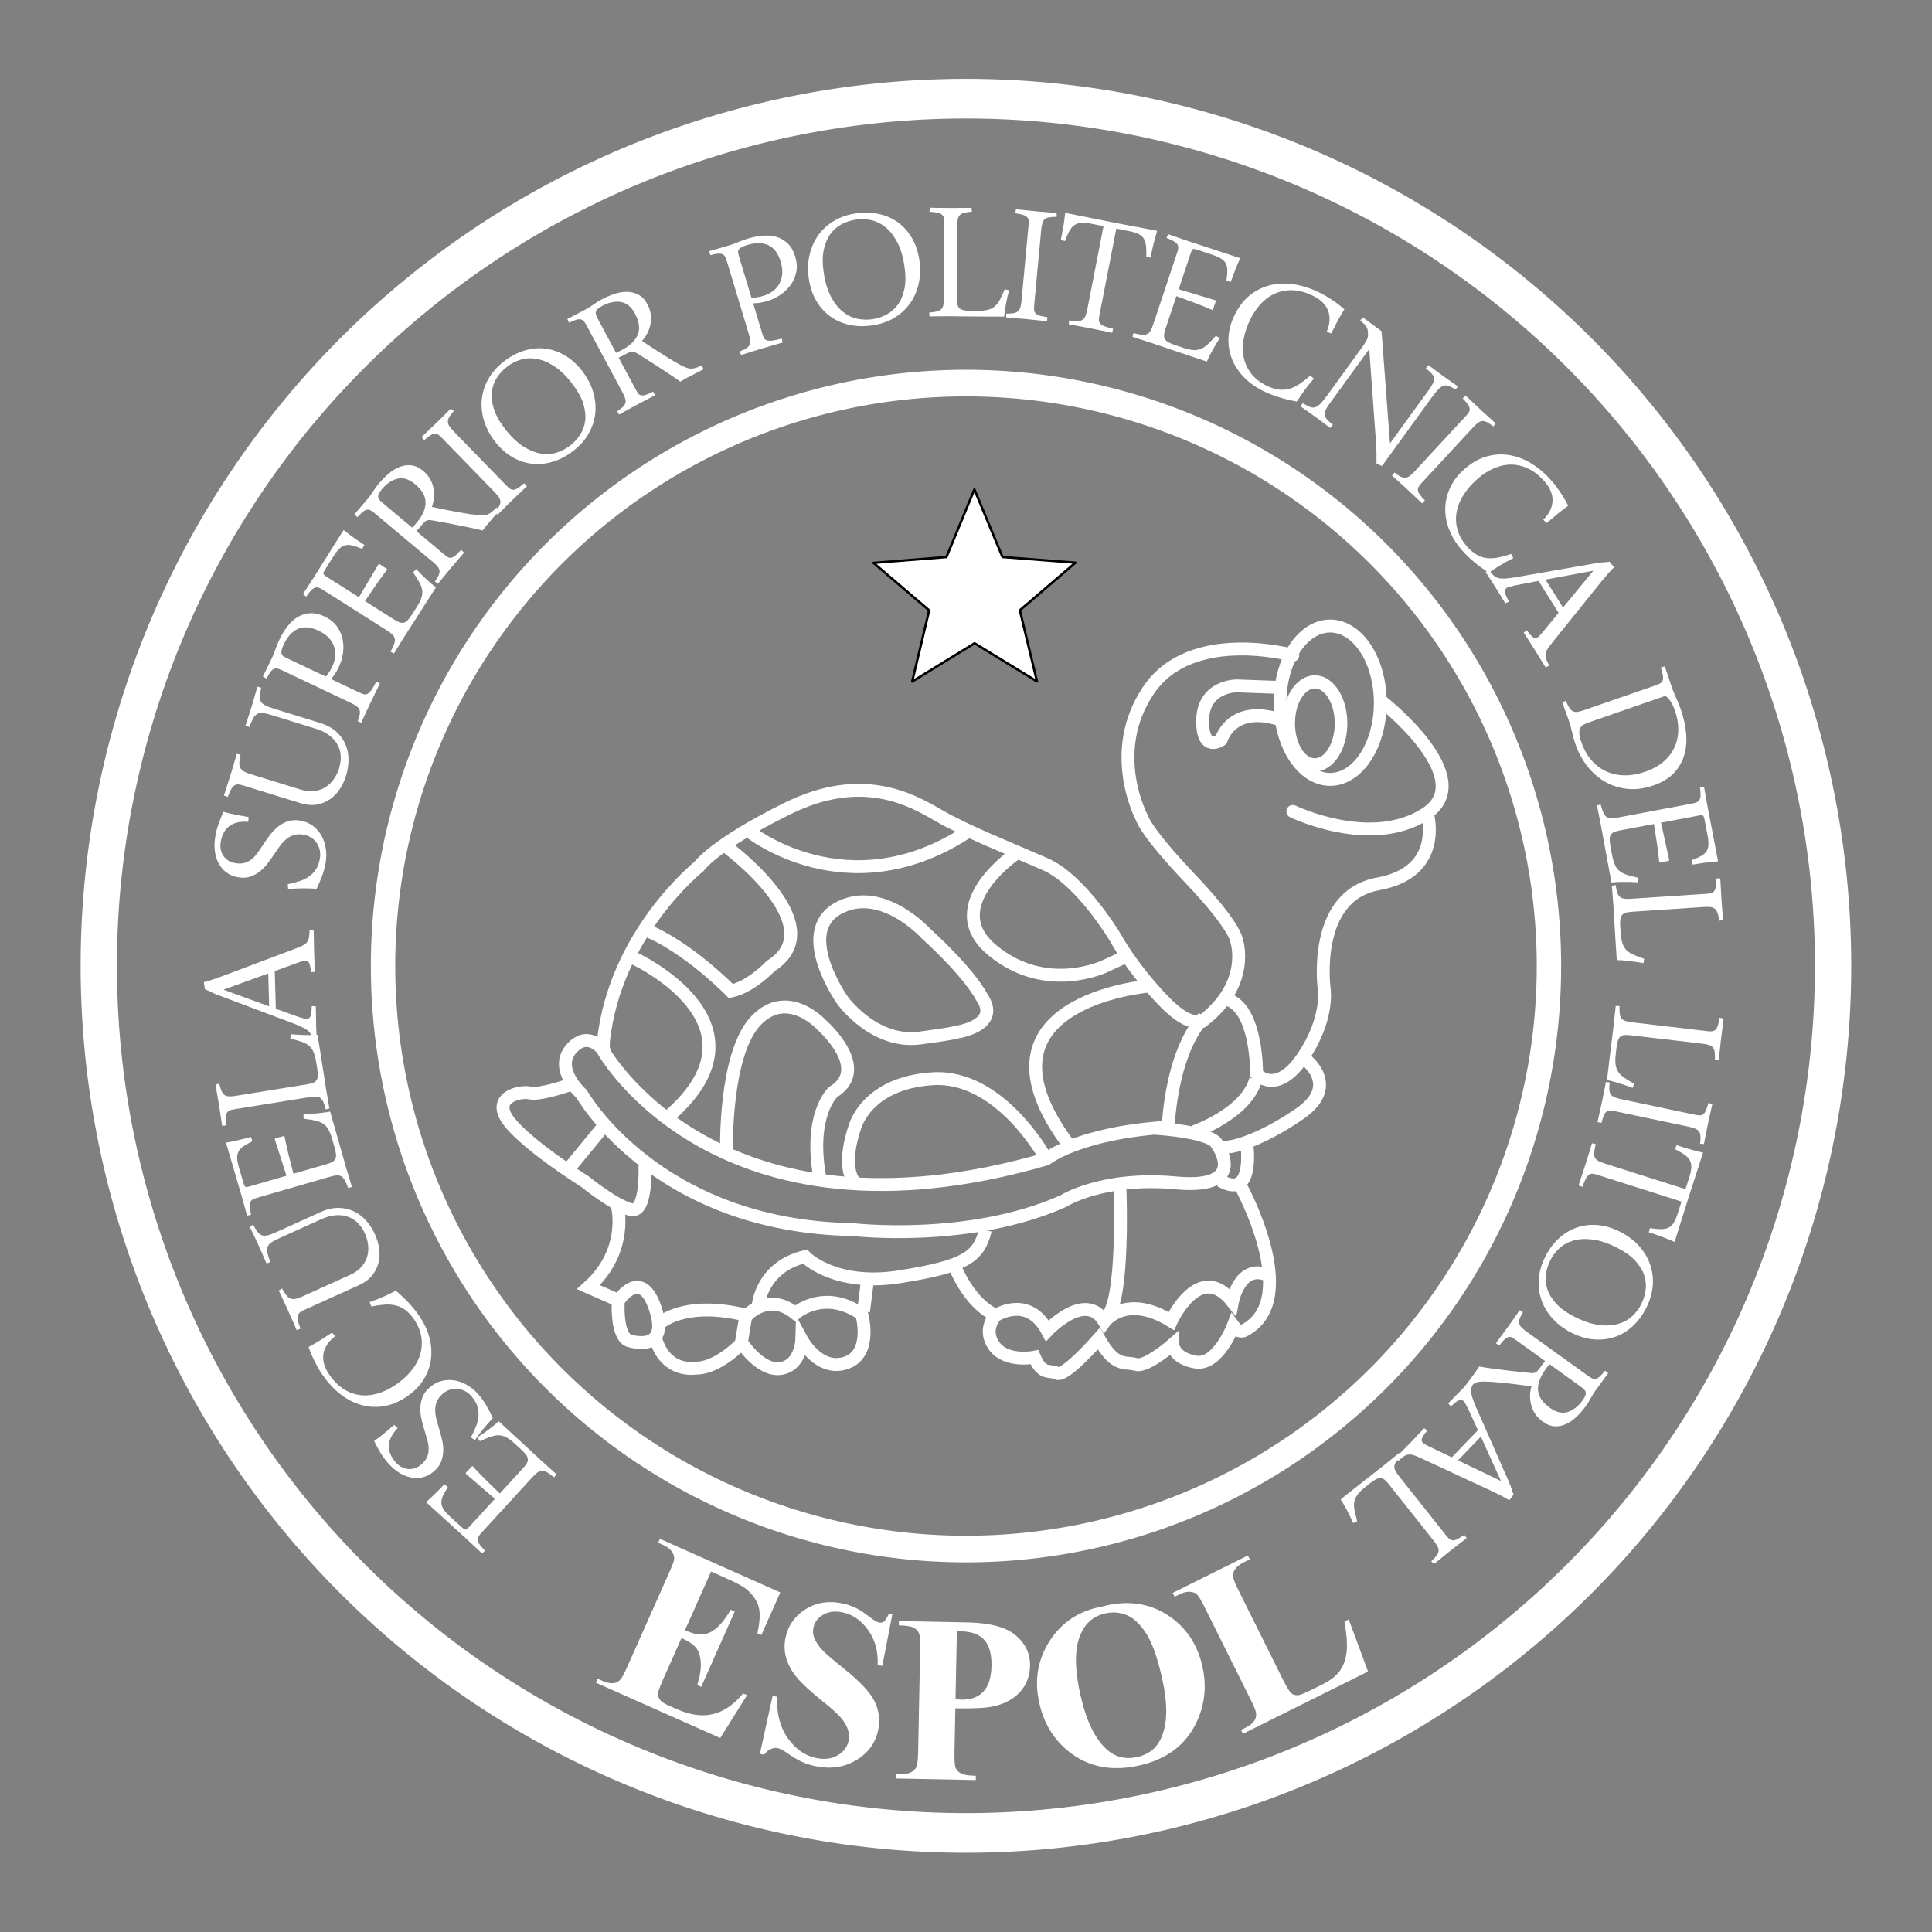 <?xml version="1.0" encoding="UTF-8" standalone="no"?>
<!-- Created with Inkscape (http://www.inkscape.org/) -->

<svg
   xmlns:dc="http://purl.org/dc/elements/1.1/"
   xmlns:cc="http://creativecommons.org/ns#"
   xmlns:rdf="http://www.w3.org/1999/02/22-rdf-syntax-ns#"
   xmlns:svg="http://www.w3.org/2000/svg"
   xmlns="http://www.w3.org/2000/svg"
   xmlns:sodipodi="http://sodipodi.sourceforge.net/DTD/sodipodi-0.dtd"
   xmlns:inkscape="http://www.inkscape.org/namespaces/inkscape"
   width="300"
   height="300"
   id="svg2"
   version="1.1"
   inkscape:version="0.48.5 r10040"
   sodipodi:docname="ESPOL - Logo BN 001.svg">
  <rect width="100%" height="100%" fill="#808080" stroke="none"/>
  <defs
     id="defs4">
    <marker
       inkscape:stockid="Club"
       orient="auto"
       refY="0.0"
       refX="0.0"
       id="Club"
       style="overflow:visible">
      <path
         id="path4025"
         d="M -1.597,-7.098 C -3.486,-7.098 -5.024,-5.561 -5.024,-3.671 C -5.024,-3.015 -4.785,-2.444 -4.464,-1.923 C -4.503,-1.891 -4.544,-1.865 -4.581,-1.83 C -5.203,-2.685 -6.17,-3.275 -7.308,-3.275 C -9.197,-3.275 -10.734,-1.738 -10.734,0.151 C -10.734,2.04 -9.197,3.578 -7.308,3.578 C -6.314,3.578 -5.439,3.136 -4.814,2.459 C -4.938,2.814 -5.024,3.18 -5.024,3.578 C -5.024,5.467 -3.486,7.004 -1.597,7.004 C 0.292,7.004 1.829,5.467 1.829,3.578 C 1.829,2.784 1.514,2.084 1.06,1.503 C 2.415,1.766 3.772,2.297 4.766,3.834 C 4.028,3.096 3.554,1.753 3.554,-0.059 L 2.925,-0.105 L 3.507,-0.128 C 3.507,-1.94 3.958,-3.283 4.696,-4.021 C 3.737,-2.539 2.439,-1.995 1.13,-1.713 C 1.534,-2.275 1.829,-2.927 1.829,-3.671 C 1.829,-5.561 0.292,-7.098 -1.597,-7.098 z "
         style="fill-rule:evenodd;stroke:#ffffff;stroke-width:0.746pt"
         transform="scale(0.6)" />
    </marker>
    <marker
       inkscape:stockid="DotL"
       orient="auto"
       refY="0.0"
       refX="0.0"
       id="DotL"
       style="overflow:visible">
      <path
         id="path3857"
         d="M -2.5,-1.0 C -2.5,1.76 -4.74,4.0 -7.5,4.0 C -10.26,4.0 -12.5,1.76 -12.5,-1.0 C -12.5,-3.76 -10.26,-6.0 -7.5,-6.0 C -4.74,-6.0 -2.5,-3.76 -2.5,-1.0 z "
         style="fill-rule:evenodd;stroke:#ffffff;stroke-width:1.0pt"
         transform="scale(0.8) translate(7.4, 1)" />
    </marker>
  </defs>
  <sodipodi:namedview
     id="base"
     pagecolor="#ffffff"
     bordercolor="#666666"
     borderopacity="1.0"
     inkscape:pageopacity="0.0"
     inkscape:pageshadow="2"
     inkscape:zoom="1"
     inkscape:cx="192.84723"
     inkscape:cy="173.82131"
     inkscape:document-units="px"
     inkscape:current-layer="layer1"
     showgrid="false"
     fit-margin-top="0"
     fit-margin-left="0"
     fit-margin-right="0"
     fit-margin-bottom="0"
     showguides="true"
     inkscape:guide-bbox="true"
     inkscape:window-width="1366"
     inkscape:window-height="705"
     inkscape:window-x="-8"
     inkscape:window-y="-8"
     inkscape:window-maximized="1">
    <sodipodi:guide
       orientation="1,0"
       position="150,151.381"
       id="guide2996" />
    <sodipodi:guide
       orientation="0,1"
       position="148.942,150"
       id="guide2998" />
    <sodipodi:guide
       orientation="0,1"
       position="27,224"
       id="guide4828" />
  </sodipodi:namedview>
  <g
     inkscape:label="Capa 1"
     inkscape:groupmode="layer"
     id="layer1"
     transform="translate(0,-752.362)">
    <g
       id="g4998">
      <path
         transform="matrix(0.958,0,0,0.967,8.719,756.017)"
         d="m 214.625,109.062 a 8.125,12.312 0 1 1 -16.25,0 8.125,12.312 0 1 1 16.25,0 z"
         sodipodi:ry="12.3125"
         sodipodi:rx="8.125"
         sodipodi:cy="109.0625"
         sodipodi:cx="206.5"
         id="path3000"
         style="fill:none;stroke:#ffffff;stroke-width:2.078;stroke-miterlimit:4;stroke-opacity:1;stroke-dasharray:none"
         sodipodi:type="arc" />
      <path
         sodipodi:type="arc"
         style="fill:none;stroke:#ffffff;stroke-width:3.911;stroke-miterlimit:4;stroke-opacity:1;stroke-dasharray:none"
         id="path3770"
         sodipodi:cx="206.5"
         sodipodi:cy="109.0625"
         sodipodi:rx="8.125"
         sodipodi:ry="12.3125"
         d="m 214.625,109.062 a 8.125,12.312 0 1 1 -16.25,0 8.125,12.312 0 1 1 16.25,0 z"
         transform="matrix(0.5,0,0,0.523,100.922,807.647)" />
      <path
         transform="translate(0,752.362)"
         inkscape:connector-curvature="0"
         id="path3772"
         d="M 198.875,106.75 192,106.5 c 0,0 -5.125,0 -5.25,5.25 -0.125,5.25 2.875,3.125 2.875,3.125 0,0 1.5,-5.375 8.75,-3.25"
         style="fill:none;stroke:#ffffff;stroke-width:2;stroke-linecap:butt;stroke-linejoin:round;stroke-opacity:1;stroke-miterlimit:21.4;stroke-dasharray:none" />
      <path
         transform="translate(0,752.362)"
         inkscape:connector-curvature="0"
         id="path3774"
         d="m 200.75,101.75 c 0,0 -15.75,-4.375 -22.375,5.375 -6.625,9.75 -1,20 -1,20 0,0 0.5,2 7.5,9.375 7,7.375 7.125,9.5 7.125,9.5 0,0 2.375,6.75 -5.375,12.625"
         style="fill:none;stroke:#ffffff;stroke-width:2;stroke-linecap:round;stroke-linejoin:miter;stroke-opacity:1;stroke-miterlimit:4;stroke-dasharray:none" />
      <path
         transform="translate(0,752.362)"
         inkscape:connector-curvature="0"
         id="path3776"
         d="m 214.5,108.875 c 0,0 15.375,12 6.875,17.5 -8.5,5.5 -20.625,-0.375 -20.625,-0.375"
         style="fill:none;stroke:#ffffff;stroke-width:2;stroke-linecap:round;stroke-linejoin:round;stroke-opacity:1;stroke-miterlimit:4;stroke-dasharray:none;marker-end:none" />
      <path
         transform="translate(0,752.362)"
         inkscape:connector-curvature="0"
         id="path3778"
         d="m 221.625,126.25 c 0,0 2.75,9.125 -7.625,11 -10.375,1.875 -8.375,16.375 -8.375,16.375 0,0 0.75,4.625 -3.375,10.625 -4.125,6 -7.125,2.5 -7.125,2.5 0,0 0.125,-9.875 -4.375,-11.5"
         style="fill:none;stroke:#ffffff;stroke-width:2;stroke-linecap:butt;stroke-linejoin:miter;stroke-opacity:1;stroke-miterlimit:4;stroke-dasharray:none" />
      <path
         transform="translate(0,752.362)"
         inkscape:connector-curvature="0"
         id="path3780"
         d="m 181.373,175.019 c 0.884,-12.905 5.48,-16.971 5.48,-16.971 0,0 -1.414,2.391 -6.364,-2.828 -4.95,-5.22 -7.248,-9.546 -7.248,-9.546 0,0 -5.303,-9.016 -10.96,-11.49 -5.657,-2.475 -12.374,-5.127 -16.617,-7.601 -4.243,-2.475 -11.844,-6.718 -23.335,-1.061 -11.49,5.657 -13.789,9.016 -13.789,9.016 0,0 -13.081,10.43 -14.849,27.224 l 0,1.414 c 0,0 17.678,31.643 68.766,16.794 0,0 4.95,-4.066 18.915,-4.95 z"
         style="fill:none;stroke:#ffffff;stroke-width:2;stroke-linecap:round;stroke-linejoin:miter;stroke-opacity:1;stroke-miterlimit:4;stroke-dasharray:none" />
      <path
         transform="translate(0,752.362)"
         inkscape:connector-curvature="0"
         id="path3784"
         d="m 94.045,163.528 c 0,0 -2.475,-3.889 -5.303,-0.707 -2.828,3.182 1.591,7.071 1.591,7.071 0,0 11.49,20.506 42.073,21.036 0,0 18.031,2.121 32.704,-4.419 0,0 6.01,-3.889 17.501,-2.828 11.49,1.061 6.364,-6.01 6.364,-6.01 0,0 -0.177,-1.768 -9.546,-2.475"
         style="fill:none;stroke:#ffffff;stroke-width:2;stroke-linecap:butt;stroke-linejoin:miter;stroke-opacity:1;stroke-miterlimit:4;stroke-dasharray:none" />
      <path
         transform="translate(0,752.362)"
         inkscape:connector-curvature="0"
         id="path3786"
         d="m 185.439,175.726 c 0,0 8.132,-2.828 9.546,-8.132"
         style="fill:none;stroke:#ffffff;stroke-width:2;stroke-linecap:butt;stroke-linejoin:miter;stroke-opacity:1;stroke-miterlimit:4;stroke-dasharray:none" />
      <path
         transform="translate(0,752.362)"
         inkscape:connector-curvature="0"
         id="path3788"
         d="m 202.586,164.412 c 0,0 5.657,4.066 -0.707,8.485 -6.364,4.419 -11.314,5.657 -12.374,5.127"
         style="fill:none;stroke:#ffffff;stroke-width:2;stroke-linecap:butt;stroke-linejoin:miter;stroke-opacity:1;stroke-miterlimit:4;stroke-dasharray:none" />
      <path
         transform="translate(0,752.362)"
         inkscape:connector-curvature="0"
         id="path3790"
         d="m 193.57,177.317 c 0,0 1.414,9.192 -4.066,6.01"
         style="fill:none;stroke:#ffffff;stroke-width:2;stroke-linecap:butt;stroke-linejoin:miter;stroke-opacity:1;stroke-miterlimit:4;stroke-dasharray:none" />
      <path
         sodipodi:nodetypes="cc"
         transform="translate(0,752.362)"
         inkscape:connector-curvature="0"
         id="path4788"
         d="m 98.244,148.697 c 0,0 22.318,10.059 5.701,24.555"
         style="fill:none;stroke:#ffffff;stroke-width:2;stroke-linecap:butt;stroke-linejoin:miter;stroke-opacity:1;stroke-miterlimit:4;stroke-dasharray:none" />
      <path
         transform="translate(0,752.362)"
         inkscape:connector-curvature="0"
         id="path4790"
         d="m 112.812,178.688 c 0,0 -0.375,-15 4.562,-20.188 4.938,-5.188 10.25,0.688 10.25,0.688 0,0 7.688,6.75 1.75,10.375 0,0 -3.875,3.438 -2.062,13.375"
         style="fill:none;stroke:#ffffff;stroke-width:2;stroke-linecap:round;stroke-linejoin:round;stroke-opacity:1;stroke-miterlimit:4;stroke-dasharray:none" />
      <path
         transform="translate(0,752.362)"
         inkscape:connector-curvature="0"
         id="path4792"
         d="m 162.25,179.625 c 0,0 -7,-12.75 -17.375,-12.125 -10.375,0.625 -12.125,7.5 -12.125,7.5 0,0 -2.25,6 0,8.625"
         style="fill:none;stroke:#ffffff;stroke-width:2;stroke-linecap:butt;stroke-linejoin:miter;stroke-opacity:1;stroke-miterlimit:4;stroke-dasharray:none" />
      <path
         transform="translate(0,752.362)"
         inkscape:connector-curvature="0"
         id="path4794"
         d="m 178.375,153.125 c 0,0 -29.25,2.375 -12.25,24.875"
         style="fill:none;stroke:#ffffff;stroke-width:2;stroke-linecap:butt;stroke-linejoin:miter;stroke-opacity:1;stroke-miterlimit:4;stroke-dasharray:none" />
      <path
         transform="translate(0,752.362)"
         inkscape:connector-curvature="0"
         id="path4796"
         d="m 116.407,129.145 c 0,0 15.124,12.109 33.592,0.177"
         style="fill:none;stroke:#ffffff;stroke-width:2;stroke-linecap:butt;stroke-linejoin:miter;stroke-opacity:1;stroke-miterlimit:4;stroke-dasharray:none" />
      <path
         transform="translate(0,752.362)"
         inkscape:connector-curvature="0"
         id="path4798"
         d="m 112.96,131.62 c 0,0 16.529,12.188 6.718,18.38 0,0 -3.094,3.275 -6.187,3.894 0,0 -6.629,-6.806 -13.17,-9.458"
         style="fill:none;stroke:#ffffff;stroke-width:2;stroke-linecap:butt;stroke-linejoin:miter;stroke-opacity:1;stroke-miterlimit:4;stroke-dasharray:none" />
      <path
         transform="translate(0,752.362)"
         inkscape:connector-curvature="0"
         id="path4800"
         d="m 158.038,132.327 c 0,0 -12.374,8.22 -3.977,15.203 8.397,6.983 17.589,2.47 17.589,2.47 L 174.625,148.625"
         style="fill:none;stroke:#ffffff;stroke-width:2;stroke-linecap:butt;stroke-linejoin:miter;stroke-opacity:1;stroke-miterlimit:4;stroke-dasharray:none" />
      <path
         sodipodi:nodetypes="cscsc"
         transform="translate(0,752.362)"
         inkscape:connector-curvature="0"
         id="path4802"
         d="m 143.812,145 c 0,0 -6.938,-7.688 -13.688,-3.938 -6.75,3.75 0.688,14.25 0.688,14.25 0,0 4.845,6.8 12,5.875 5.195,-0.672 5.5,-0.875 5.5,-0.875 0,0 7.281,-0.938 4.125,-5.5 0,0 -1.656,-3.469 -8.625,-9.812 z"
         style="fill:none;stroke:#ffffff;stroke-width:2;stroke-linecap:butt;stroke-linejoin:miter;stroke-opacity:1;stroke-miterlimit:4;stroke-dasharray:none" />
      <path
         transform="translate(0,752.362)"
         inkscape:connector-curvature="0"
         id="path4804"
         d="m 88.388,168.478 c 0,0 -4.508,1.591 -6.099,1.237 -1.591,-0.354 -6.187,0.707 -3.182,4.508 3.005,3.801 11.756,9.281 11.756,9.281 0,0 4.685,3.801 7.159,4.331 2.475,0.53 2.121,-6.894 2.121,-6.894 l 0,0"
         style="fill:none;stroke:#ffffff;stroke-width:2;stroke-linecap:butt;stroke-linejoin:miter;stroke-opacity:1;stroke-miterlimit:4;stroke-dasharray:none" />
      <path
         transform="translate(0,752.362)"
         inkscape:connector-curvature="0"
         id="path4806"
         d="m 88.388,181.383 5.303,-6.452"
         style="fill:none;stroke:#ffffff;stroke-width:2;stroke-linecap:butt;stroke-linejoin:miter;stroke-opacity:1;stroke-miterlimit:4;stroke-dasharray:none" />
      <path
         transform="translate(0,752.362)"
         inkscape:connector-curvature="0"
         id="path4808"
         d="m 95.875,187.312 c 0,0 1.812,6.875 -4.5,12.562 l 4.688,2.062 c 0,0 3.562,-5.438 5.75,1.438 2.188,6.875 -4.125,4.812 -4.125,4.812 0,0 -1.938,-0.25 -1.688,-6.25"
         style="fill:none;stroke:#ffffff;stroke-width:2;stroke-linecap:butt;stroke-linejoin:miter;stroke-opacity:1;stroke-miterlimit:4;stroke-dasharray:none" />
      <path
         transform="translate(0,752.362)"
         inkscape:connector-curvature="0"
         id="path4810"
         d="m 102.438,205.5 c 0,0 3.75,-3.688 13.562,-1.25 0,0 3.312,-3.688 7.5,-0.312 0,0 4.438,-3.938 10.312,0.125 0,0 1.75,6.125 -2.438,7.562 -4.188,1.438 -6.875,-3.562 -6.875,-3.562 0,0 -0.125,4 -3.312,4.438 -3.188,0.438 -6.062,-4.062 -6.062,-4.062 l 0.625,-3.75"
         style="fill:none;stroke:#ffffff;stroke-width:2;stroke-linecap:butt;stroke-linejoin:miter;stroke-opacity:1;stroke-miterlimit:4;stroke-dasharray:none" />
      <path
         sodipodi:nodetypes="cc"
         transform="translate(0,752.362)"
         inkscape:connector-curvature="0"
         id="path4812"
         d="m 115.125,208.625 c 0,0 -3.688,3.875 -7.062,3.812 0,0 -4.562,0.875 -6.188,-4.375"
         style="fill:none;stroke:#ffffff;stroke-width:2;stroke-linecap:butt;stroke-linejoin:miter;stroke-opacity:1;stroke-miterlimit:4;stroke-dasharray:none" />
      <path
         transform="translate(0,752.362)"
         inkscape:connector-curvature="0"
         id="path4814"
         d="m 192.625,184.125 c 0,0 9.625,17.5 0.75,22.375 0,0 -0.875,0.75 -1.875,-0.625 0,0 -2.375,6.25 -5.875,5.625 -3.5,-0.625 -3.5,-2.75 -3.5,-2.75 0,0 -4.125,3.625 -5.75,3.125 -1.625,-0.5 -3.125,0.625 -5.75,-4 0,0 -5.25,6 -6.5,5.375 -1.25,-0.625 -2.25,0.375 -3.5,-2.5 0,0 -4.375,0.875 -6.25,-1.75 -1.875,-2.625 0.25,-4.75 0.25,-4.75 0,0 5,-3.25 8,2.375 0,0 6,-6.375 8.875,-1.375 0,0 3.25,-4.5 10.375,-0.125 0,0 4.375,-9.5 9.5,-3 0,0 1.125,-6 5.5,-4.125"
         style="fill:none;stroke:#ffffff;stroke-width:2;stroke-linecap:butt;stroke-linejoin:miter;stroke-opacity:1;stroke-miterlimit:4;stroke-dasharray:none" />
      <path
         transform="translate(0,752.362)"
         inkscape:connector-curvature="0"
         id="path4816"
         d="m 117.75,202.625 c 0,0 0.5,-5.875 7.25,-7.5 0,0 4.5,4.75 14.75,3.125 C 150,196.625 152,195.125 153,191"
         style="fill:none;stroke:#ffffff;stroke-width:2;stroke-linecap:butt;stroke-linejoin:miter;stroke-opacity:1;stroke-miterlimit:4;stroke-dasharray:none" />
      <path
         transform="translate(0,752.362)"
         inkscape:connector-curvature="0"
         id="path4818"
         d="m 148.203,196.516 c 0,0 2.057,5.55 6.123,7.583"
         style="fill:none;stroke:#ffffff;stroke-width:2;stroke-linecap:butt;stroke-linejoin:miter;stroke-opacity:1;stroke-miterlimit:4;stroke-dasharray:none" />
      <path
         transform="translate(0,752.362)"
         inkscape:connector-curvature="0"
         id="path4820"
         d="m 134.704,198.795 -0.619,4.861 0,0"
         style="fill:none;stroke:#ffffff;stroke-width:2;stroke-linecap:butt;stroke-linejoin:miter;stroke-opacity:1;stroke-miterlimit:4;stroke-dasharray:none" />
      <path
         transform="translate(0,752.362)"
         inkscape:connector-curvature="0"
         id="path4822"
         d="m 173.875,183.625 c 0,0 0.875,19 -2.25,21.125"
         style="fill:none;stroke:#ffffff;stroke-width:2;stroke-linecap:butt;stroke-linejoin:miter;stroke-opacity:1;stroke-miterlimit:4;stroke-dasharray:none" />
    </g>
    <path
       sodipodi:type="star"
       style="fill:#ffffff;stroke:#000000;stroke-width:0.3;stroke-linecap:round;stroke-linejoin:round;stroke-miterlimit:4;stroke-opacity:1;stroke-dasharray:none;stroke-dashoffset:0"
       id="path4826"
       sodipodi:sides="5"
       sodipodi:cx="10.25"
       sodipodi:cy="64.75"
       sodipodi:r1="13.455947"
       sodipodi:r2="6.0417204"
       sodipodi:arg1="0.95702623"
       sodipodi:arg2="1.5853448"
       inkscape:flatsided="false"
       inkscape:rounded="0"
       inkscape:randomized="0"
       d="M 18,75.75 10.162,70.791 2.183,75.52 4.477,66.533 -2.486,60.406 6.77,59.811 l 3.676,-8.516 3.426,8.619 9.235,0.864 -7.138,5.922 z"
       transform="matrix(1.225,-0.019,0.019,1.225,137.533,765.721)"
       inkscape:transform-center-x="0.0055022"
       inkscape:transform-center-y="-1.5691177" />
    <path
       transform="matrix(-0.033,1.341,-1.464,-0.036,236.223,879.465)"
       d="m 94.045,58.523 a 75.307,68.943 0 1 1 -150.614,0 75.307,68.943 0 1 1 150.614,0 z"
       sodipodi:ry="68.942909"
       sodipodi:rx="75.30687"
       sodipodi:cy="58.523037"
       sodipodi:cx="18.738329"
       id="path4834"
       style="fill:none;stroke:none;stroke-width:0.149;stroke-linecap:round;stroke-linejoin:round;stroke-miterlimit:4;stroke-opacity:1;stroke-dasharray:none;stroke-dashoffset:0"
       sodipodi:type="arc"
       inkscape:transform-center-x="0.15917993"
       inkscape:transform-center-y="0.16275047" />
    <path
       style="fill:none;stroke:none;stroke-width:1px;stroke-linecap:butt;stroke-linejoin:miter;stroke-opacity:1"
       d="m 94.752,261.816 c 0,-0.221 55.861,34.939 118.44,-3.182"
       id="path4836"
       inkscape:connector-curvature="0"
       sodipodi:nodetypes="cc"
       transform="translate(0,752.362)" />
    <path
       sodipodi:type="arc"
       style="fill:none;stroke:#ffffff;stroke-width:3.15;stroke-linecap:round;stroke-linejoin:round;stroke-miterlimit:4;stroke-opacity:1;stroke-dasharray:none;stroke-dashoffset:0"
       id="path4830"
       sodipodi:cx="18.738329"
       sodipodi:cy="58.523037"
       sodipodi:rx="75.30687"
       sodipodi:ry="68.942909"
       d="m 94.045,58.523 a 75.307,68.943 0 1 1 -150.614,0 75.307,68.943 0 1 1 150.614,0 z"
       transform="matrix(1.202,0,0,1.313,127.477,825.531)" />
    <path
       transform="matrix(1.788,0,0,1.953,116.486,788.037)"
       d="m 94.045,58.523 a 75.307,68.943 0 1 1 -150.614,0 75.307,68.943 0 1 1 150.614,0 z"
       sodipodi:ry="68.942909"
       sodipodi:rx="75.30687"
       sodipodi:cy="58.523037"
       sodipodi:cx="18.738329"
       id="path4832"
       style="fill:none;stroke:#ffffff;stroke-width:3.15;stroke-linecap:round;stroke-linejoin:round;stroke-miterlimit:4;stroke-opacity:1;stroke-dasharray:none;stroke-dashoffset:0"
       sodipodi:type="arc" />
    <g
       style="font-size:20.283px;font-style:normal;font-variant:normal;font-weight:normal;font-stretch:normal;text-align:center;line-height:125%;letter-spacing:1.798px;word-spacing:0px;text-anchor:middle;fill:#ffffff;fill-opacity:1;stroke:none;font-family:MS Reference Sans Serif;-inkscape-font-specification:MS Reference Sans Serif"
       id="text4838">
      <path
         inkscape:connector-curvature="0"
         d="m 110.416,996.39 -4.046,9.093 0.445,0.198 c 1.417,0.63 2.641,0.642 3.674,0.036 1.033,-0.606 2.023,-1.738 2.971,-3.394 l 0.626,0.279 -5.204,11.695 -0.626,-0.279 c 0.435,-1.333 0.622,-2.499 0.561,-3.5 -0.061,-1.001 -0.31,-1.766 -0.745,-2.295 -0.435,-0.529 -1.186,-1.031 -2.251,-1.505 l -2.8,6.293 c -0.547,1.23 -0.83,2.005 -0.848,2.326 -0.018,0.321 0.077,0.633 0.284,0.935 0.207,0.303 0.629,0.596 1.266,0.879 l 1.334,0.594 c 2.087,0.928 3.973,1.189 5.661,0.782 1.687,-0.407 3.245,-1.476 4.674,-3.209 l 0.609,0.271 -4.164,6.653 -19.306,-8.591 0.271,-0.61 0.741,0.33 c 0.648,0.288 1.221,0.405 1.719,0.35 0.354,-0.027 0.691,-0.193 1.011,-0.497 0.238,-0.21 0.606,-0.875 1.105,-1.995 l 6.538,-14.693 c 0.45,-1.01 0.698,-1.643 0.746,-1.898 0.061,-0.433 -0.01,-0.82 -0.214,-1.161 -0.28,-0.493 -0.783,-0.901 -1.508,-1.224 l -0.741,-0.33 0.271,-0.609 18.696,8.319 -2.939,6.605 -0.626,-0.279 c 0.4,-1.756 0.468,-3.114 0.204,-4.073 -0.264,-0.959 -0.85,-1.838 -1.757,-2.637 -0.527,-0.471 -1.636,-1.083 -3.327,-1.836 z"
         style="font-size:36.925px;font-style:normal;font-variant:normal;font-weight:bold;font-stretch:normal;text-align:center;line-height:125%;letter-spacing:1.798px;writing-mode:lr-tb;text-anchor:middle;font-family:Times New Roman;-inkscape-font-specification:'Times New Roman, Bold'"
         id="path4868" />
      <path
         inkscape:connector-curvature="0"
         d="m 138.56,1003.043 -1.557,8.002 -0.722,-0.159 c 0.099,-2.071 -0.385,-3.86 -1.45,-5.368 -1.065,-1.508 -2.373,-2.433 -3.922,-2.773 -1.197,-0.263 -2.216,-0.152 -3.055,0.334 -0.839,0.486 -1.35,1.146 -1.534,1.979 -0.116,0.528 -0.096,1.025 0.06,1.49 0.219,0.627 0.645,1.292 1.277,1.998 0.467,0.509 1.589,1.476 3.368,2.901 2.492,1.988 4.091,3.7 4.796,5.135 0.694,1.433 0.868,2.936 0.522,4.508 -0.439,1.996 -1.594,3.542 -3.466,4.637 -1.872,1.096 -4.005,1.381 -6.4,0.854 -0.751,-0.165 -1.445,-0.398 -2.08,-0.698 -0.636,-0.3 -1.412,-0.772 -2.328,-1.417 -0.512,-0.359 -0.95,-0.578 -1.314,-0.658 -0.305,-0.067 -0.654,-0.021 -1.046,0.139 -0.392,0.16 -0.747,0.457 -1.064,0.892 l -0.652,-0.143 1.983,-9.016 0.652,0.143 c -0.041,2.649 0.528,4.802 1.708,6.459 1.18,1.657 2.621,2.672 4.324,3.046 1.315,0.289 2.441,0.162 3.379,-0.383 0.938,-0.544 1.512,-1.292 1.721,-2.243 0.124,-0.564 0.094,-1.142 -0.089,-1.736 -0.183,-0.594 -0.528,-1.196 -1.034,-1.806 -0.506,-0.61 -1.45,-1.466 -2.831,-2.57 -1.937,-1.546 -3.298,-2.799 -4.084,-3.76 -0.786,-0.961 -1.332,-1.961 -1.638,-3 -0.307,-1.04 -0.337,-2.117 -0.092,-3.232 0.418,-1.902 1.473,-3.368 3.164,-4.399 1.691,-1.031 3.599,-1.313 5.724,-0.846 0.775,0.171 1.505,0.43 2.192,0.778 0.521,0.262 1.135,0.671 1.844,1.227 0.708,0.556 1.221,0.869 1.538,0.938 0.305,0.067 0.567,0.026 0.784,-0.123 0.217,-0.149 0.481,-0.565 0.791,-1.247 z"
         style="font-size:36.925px;font-style:normal;font-variant:normal;font-weight:bold;font-stretch:normal;text-align:center;line-height:125%;letter-spacing:1.798px;writing-mode:lr-tb;text-anchor:middle;font-family:Times New Roman;-inkscape-font-specification:'Times New Roman, Bold'"
         id="path4870" />
      <path
         inkscape:connector-curvature="0"
         d="m 148.346,1017.635 -0.134,6.778 c -0.026,1.322 0.039,2.156 0.194,2.501 0.155,0.346 0.438,0.625 0.849,0.837 0.411,0.212 1.169,0.33 2.274,0.351 l -0.013,0.667 -12.42,-0.245 0.013,-0.667 c 1.13,0.022 1.898,-0.068 2.305,-0.27 0.407,-0.202 0.695,-0.47 0.863,-0.803 0.169,-0.333 0.266,-1.161 0.292,-2.483 l 0.313,-15.863 c 0.026,-1.322 -0.039,-2.156 -0.194,-2.501 -0.155,-0.346 -0.435,-0.625 -0.84,-0.837 -0.405,-0.212 -1.166,-0.33 -2.283,-0.352 l 0.013,-0.667 10.653,0.21 c 3.509,0.069 6.014,0.744 7.516,2.024 1.502,1.28 2.234,2.857 2.197,4.732 -0.031,1.586 -0.551,2.935 -1.559,4.045 -1.008,1.11 -2.381,1.853 -4.119,2.227 -1.171,0.265 -3.145,0.371 -5.921,0.316 z m 0.236,-11.969 -0.209,10.563 c 0.396,0.032 0.696,0.05 0.901,0.054 1.466,0.029 2.604,-0.384 3.415,-1.24 0.81,-0.856 1.234,-2.197 1.27,-4.023 0.036,-1.815 -0.335,-3.15 -1.111,-4.007 -0.777,-0.857 -1.952,-1.301 -3.526,-1.332 z"
         style="font-size:36.925px;font-style:normal;font-variant:normal;font-weight:bold;font-stretch:normal;text-align:center;line-height:125%;letter-spacing:1.798px;writing-mode:lr-tb;text-anchor:middle;font-family:Times New Roman;-inkscape-font-specification:'Times New Roman, Bold'"
         id="path4872" />
      <path
         inkscape:connector-curvature="0"
         d="m 171.144,1001.817 c 3.768,-0.996 7.104,-0.582 10.009,1.241 2.905,1.823 4.756,4.505 5.553,8.046 0.681,3.025 0.394,5.887 -0.859,8.583 -1.659,3.577 -4.629,5.846 -8.909,6.809 -4.292,0.966 -7.938,0.258 -10.937,-2.122 -2.37,-1.882 -3.91,-4.4 -4.62,-7.554 -0.797,-3.542 -0.256,-6.765 1.622,-9.67 1.878,-2.905 4.592,-4.683 8.142,-5.334 z m 0.464,1.078 c -2.181,0.491 -3.59,1.978 -4.226,4.462 -0.515,2.038 -0.387,4.769 0.383,8.193 0.916,4.069 2.308,6.916 4.176,8.541 1.303,1.136 2.851,1.502 4.646,1.099 1.208,-0.272 2.15,-0.792 2.828,-1.56 0.863,-0.983 1.397,-2.362 1.6,-4.139 0.204,-1.777 0.008,-3.99 -0.589,-6.641 -0.71,-3.154 -1.534,-5.449 -2.472,-6.882 -0.939,-1.433 -1.935,-2.37 -2.989,-2.811 -1.054,-0.44 -2.173,-0.527 -3.357,-0.261 z"
         style="font-size:36.925px;font-style:normal;font-variant:normal;font-weight:bold;font-stretch:normal;text-align:center;line-height:125%;letter-spacing:1.798px;writing-mode:lr-tb;text-anchor:middle;font-family:Times New Roman;-inkscape-font-specification:'Times New Roman, Bold'"
         id="path4874" />
      <path
         inkscape:connector-curvature="0"
         d="m 209.426,1003.822 3.002,8.092 -19.432,9.676 -0.297,-0.597 0.726,-0.362 c 0.635,-0.316 1.09,-0.683 1.365,-1.102 0.205,-0.29 0.291,-0.655 0.26,-1.096 -0.01,-0.317 -0.289,-1.024 -0.835,-2.122 l -7.168,-14.396 c -0.557,-1.119 -0.965,-1.789 -1.222,-2.01 -0.258,-0.221 -0.619,-0.346 -1.084,-0.377 -0.465,-0.03 -1.004,0.107 -1.617,0.413 l -0.726,0.362 -0.297,-0.597 11.669,-5.81 0.297,0.597 -0.952,0.474 c -0.635,0.316 -1.09,0.684 -1.365,1.102 -0.205,0.29 -0.297,0.658 -0.276,1.104 0.01,0.317 0.289,1.025 0.835,2.122 l 6.943,13.945 c 0.557,1.119 0.977,1.8 1.259,2.042 0.282,0.242 0.648,0.345 1.1,0.308 0.317,-0.037 0.992,-0.313 2.025,-0.827 l 1.824,-0.908 c 1.162,-0.579 2.029,-1.265 2.6,-2.06 0.571,-0.795 0.919,-1.774 1.045,-2.937 0.126,-1.164 0.013,-2.732 -0.339,-4.705 z"
         style="font-size:36.925px;font-style:normal;font-variant:normal;font-weight:bold;font-stretch:normal;text-align:center;line-height:125%;letter-spacing:1.798px;writing-mode:lr-tb;text-anchor:middle;font-family:Times New Roman;-inkscape-font-specification:'Times New Roman, Bold'"
         id="path4876" />
    </g>
    <g
       inkscape:transform-center-x="0.70430556"
       inkscape:transform-center-y="-17.179113"
       style="font-size:13px;font-style:normal;font-variant:normal;font-weight:normal;font-stretch:normal;text-align:center;line-height:125%;letter-spacing:-2.85px;word-spacing:0px;text-anchor:middle;fill:#ffffff;fill-opacity:1;stroke:none;font-family:MS Reference Sans Serif;-inkscape-font-specification:MS Reference Sans Serif"
       id="text4860">
      <path
         inkscape:connector-curvature="0"
         d="m 81.183,980.373 c 0.269,-0.294 0.471,-0.553 0.607,-0.779 0.135,-0.226 0.194,-0.446 0.176,-0.661 -0.018,-0.215 -0.113,-0.441 -0.285,-0.678 -0.172,-0.237 -0.435,-0.518 -0.789,-0.843 l -0.946,-0.867 c -0.501,-0.459 -0.947,-0.792 -1.338,-0.999 -0.391,-0.207 -0.783,-0.312 -1.177,-0.316 -0.394,-0.004 -0.822,0.077 -1.283,0.243 -0.461,0.165 -1.005,0.39 -1.631,0.675 l -0.399,-0.58 c 0.299,-0.187 0.609,-0.396 0.931,-0.625 0.322,-0.23 0.635,-0.459 0.94,-0.688 0.305,-0.229 0.586,-0.449 0.842,-0.659 0.256,-0.21 0.46,-0.389 0.611,-0.537 1.719,1.575 3.109,2.856 4.168,3.843 1.059,0.986 1.852,1.721 2.379,2.204 0.156,0.143 0.341,0.309 0.557,0.498 0.216,0.19 0.436,0.387 0.66,0.593 0.225,0.206 0.445,0.404 0.66,0.593 0.216,0.19 0.397,0.352 0.544,0.486 l -0.365,0.476 c -0.421,-0.338 -0.778,-0.59 -1.072,-0.756 -0.293,-0.166 -0.558,-0.249 -0.795,-0.251 -0.236,-0.002 -0.469,0.079 -0.699,0.242 -0.229,0.163 -0.494,0.409 -0.795,0.738 l -7.992,8.722 c -0.19,0.207 -0.329,0.398 -0.417,0.572 -0.088,0.174 -0.115,0.36 -0.081,0.557 0.034,0.198 0.141,0.419 0.321,0.664 0.181,0.245 0.449,0.546 0.805,0.904 l -0.466,0.431 c -0.164,-0.15 -0.35,-0.325 -0.558,-0.523 -0.208,-0.198 -0.42,-0.396 -0.636,-0.594 -0.225,-0.206 -0.441,-0.408 -0.649,-0.606 -0.208,-0.198 -0.402,-0.381 -0.584,-0.547 -0.337,-0.309 -1.049,-0.954 -2.137,-1.935 -1.088,-0.981 -2.466,-2.236 -4.133,-3.763 0.456,-0.393 0.918,-0.82 1.387,-1.28 0.469,-0.46 0.958,-0.958 1.465,-1.495 l 0.53,0.462 c -0.334,0.521 -0.588,0.971 -0.762,1.352 -0.174,0.381 -0.256,0.739 -0.245,1.074 0.011,0.335 0.12,0.667 0.33,0.993 0.209,0.327 0.534,0.692 0.975,1.096 l 1.853,1.698 c 0.259,0.238 0.449,0.364 0.57,0.379 0.121,0.015 0.28,-0.085 0.478,-0.301 l 4.109,-4.484 -4.499,-3.884 -0.008,-0.174 1.012,-1.052 c 0.723,0.79 1.455,1.548 2.196,2.274 0.741,0.727 1.427,1.395 2.06,2.006 z"
         style="font-size:36px;line-height:125%;letter-spacing:-1.91px;writing-mode:lr-tb;font-family:DaunPenh;-inkscape-font-specification:DaunPenh"
         id="path4879" />
      <path
         inkscape:connector-curvature="0"
         d="m 73.123,975.557 c 0.306,-0.577 0.567,-1.134 0.783,-1.671 0.216,-0.537 0.346,-1.07 0.392,-1.599 0.045,-0.528 -0.012,-1.05 -0.172,-1.563 -0.159,-0.514 -0.466,-1.031 -0.92,-1.553 -0.3,-0.345 -0.634,-0.613 -1.003,-0.805 -0.369,-0.192 -0.755,-0.306 -1.16,-0.342 -0.404,-0.036 -0.804,0.008 -1.199,0.135 -0.395,0.126 -0.765,0.339 -1.11,0.639 -0.433,0.377 -0.735,0.78 -0.906,1.208 -0.171,0.428 -0.254,0.873 -0.249,1.335 0.005,0.461 0.07,0.933 0.194,1.415 0.124,0.482 0.261,0.969 0.409,1.461 0.169,0.552 0.323,1.121 0.461,1.708 0.138,0.587 0.199,1.166 0.184,1.738 -0.015,0.572 -0.124,1.125 -0.327,1.659 -0.203,0.534 -0.566,1.028 -1.087,1.482 -0.557,0.485 -1.148,0.801 -1.773,0.948 -0.625,0.148 -1.251,0.156 -1.877,0.025 -0.626,-0.131 -1.236,-0.385 -1.828,-0.763 -0.593,-0.378 -1.139,-0.854 -1.639,-1.428 -0.485,-0.557 -0.891,-1.109 -1.218,-1.655 -0.327,-0.546 -0.655,-1.15 -0.983,-1.813 0.306,-0.22 0.588,-0.426 0.847,-0.62 0.259,-0.194 0.507,-0.39 0.745,-0.59 0.238,-0.199 0.481,-0.403 0.728,-0.61 0.247,-0.207 0.512,-0.434 0.795,-0.68 l 0.538,0.511 c -0.868,0.895 -1.321,1.79 -1.358,2.684 -0.037,0.894 0.306,1.757 1.029,2.588 0.277,0.318 0.579,0.568 0.907,0.748 0.328,0.181 0.669,0.287 1.024,0.32 0.355,0.033 0.709,-0.007 1.061,-0.119 0.353,-0.113 0.688,-0.307 1.006,-0.584 0.424,-0.369 0.721,-0.747 0.889,-1.134 0.168,-0.387 0.254,-0.792 0.259,-1.216 0.004,-0.423 -0.052,-0.859 -0.171,-1.308 -0.118,-0.448 -0.252,-0.91 -0.402,-1.386 -0.184,-0.586 -0.351,-1.189 -0.503,-1.81 -0.152,-0.621 -0.226,-1.233 -0.221,-1.834 0.004,-0.602 0.113,-1.182 0.327,-1.74 0.213,-0.558 0.59,-1.072 1.129,-1.541 0.601,-0.523 1.242,-0.863 1.921,-1.019 0.68,-0.156 1.358,-0.171 2.034,-0.045 0.677,0.126 1.33,0.381 1.959,0.765 0.629,0.384 1.187,0.855 1.671,1.412 0.423,0.486 0.813,1.033 1.169,1.639 0.357,0.606 0.705,1.274 1.044,2.004 -0.53,0.57 -1.012,1.122 -1.448,1.656 -0.436,0.535 -0.88,1.131 -1.333,1.789 z"
         style="font-size:36px;line-height:125%;letter-spacing:-1.91px;writing-mode:lr-tb;font-family:DaunPenh;-inkscape-font-specification:DaunPenh"
         id="path4881" />
      <path
         inkscape:connector-curvature="0"
         d="m 61.322,967.477 c 0.937,-0.622 1.741,-1.324 2.411,-2.106 0.67,-0.782 1.153,-1.612 1.449,-2.49 0.296,-0.879 0.386,-1.792 0.269,-2.742 -0.116,-0.949 -0.495,-1.907 -1.137,-2.874 -0.35,-0.527 -0.758,-0.984 -1.225,-1.37 -0.467,-0.386 -0.99,-0.655 -1.568,-0.806 -0.546,-0.144 -1.131,-0.195 -1.757,-0.153 -0.626,0.043 -1.33,0.141 -2.114,0.295 l -0.242,-0.683 c 0.755,-0.262 1.448,-0.531 2.079,-0.809 0.631,-0.278 1.292,-0.597 1.982,-0.956 0.736,0.622 1.419,1.27 2.048,1.943 0.629,0.673 1.196,1.39 1.702,2.151 0.732,1.103 1.237,2.235 1.513,3.394 0.277,1.159 0.328,2.286 0.153,3.379 -0.175,1.093 -0.578,2.124 -1.209,3.091 -0.631,0.967 -1.489,1.81 -2.573,2.529 -1.25,0.829 -2.493,1.324 -3.731,1.483 -1.237,0.16 -2.429,0.054 -3.575,-0.318 -1.146,-0.371 -2.217,-0.973 -3.211,-1.804 -0.994,-0.831 -1.874,-1.823 -2.638,-2.975 -0.395,-0.596 -0.774,-1.262 -1.136,-1.999 -0.362,-0.737 -0.66,-1.45 -0.892,-2.14 0.664,-0.356 1.281,-0.713 1.853,-1.071 0.571,-0.358 1.169,-0.744 1.794,-1.159 l 0.467,0.576 c -0.55,0.421 -0.975,0.868 -1.273,1.34 -0.298,0.472 -0.482,0.959 -0.549,1.461 -0.068,0.502 -0.028,1.007 0.118,1.514 0.147,0.507 0.385,1.01 0.716,1.508 0.648,0.977 1.372,1.734 2.172,2.272 0.8,0.538 1.643,0.876 2.528,1.012 0.885,0.137 1.802,0.077 2.75,-0.179 0.948,-0.256 1.891,-0.695 2.828,-1.317 z"
         style="font-size:36px;line-height:125%;letter-spacing:-1.91px;writing-mode:lr-tb;font-family:DaunPenh;-inkscape-font-specification:DaunPenh"
         id="path4883" />
      <path
         inkscape:connector-curvature="0"
         d="m 54.347,950.333 c 0.769,-0.348 1.37,-0.775 1.804,-1.28 0.434,-0.505 0.729,-1.047 0.885,-1.626 0.156,-0.579 0.196,-1.173 0.12,-1.781 -0.076,-0.609 -0.242,-1.196 -0.499,-1.762 -0.261,-0.576 -0.598,-1.086 -1.011,-1.53 -0.413,-0.443 -0.906,-0.78 -1.48,-1.009 -0.573,-0.229 -1.221,-0.325 -1.944,-0.287 -0.723,0.038 -1.516,0.252 -2.381,0.644 l -6.725,3.046 c -0.47,0.213 -0.833,0.419 -1.09,0.619 -0.257,0.2 -0.423,0.43 -0.498,0.689 -0.075,0.259 -0.07,0.569 0.015,0.929 0.086,0.36 0.231,0.809 0.436,1.346 l -0.591,0.229 c -0.169,-0.374 -0.368,-0.827 -0.597,-1.36 -0.229,-0.533 -0.473,-1.088 -0.735,-1.665 -0.213,-0.47 -0.443,-0.957 -0.691,-1.462 -0.248,-0.505 -0.449,-0.929 -0.604,-1.27 l 0.537,-0.263 c 0.255,0.45 0.479,0.809 0.671,1.076 0.192,0.267 0.413,0.45 0.663,0.549 0.251,0.099 0.556,0.105 0.916,0.019 0.36,-0.086 0.828,-0.259 1.405,-0.52 l 6.773,-3.067 c 1.046,-0.474 2.012,-0.699 2.897,-0.675 0.885,0.024 1.69,0.216 2.413,0.577 0.723,0.361 1.352,0.854 1.886,1.481 0.534,0.626 0.971,1.313 1.309,2.06 0.334,0.737 0.551,1.487 0.653,2.251 0.102,0.764 0.062,1.5 -0.12,2.206 -0.182,0.706 -0.518,1.357 -1.007,1.952 -0.49,0.595 -1.161,1.086 -2.015,1.472 l -8.551,3.872 c -0.256,0.116 -0.464,0.239 -0.624,0.369 -0.16,0.13 -0.266,0.301 -0.319,0.511 -0.053,0.21 -0.046,0.474 0.021,0.791 0.066,0.317 0.198,0.721 0.394,1.211 l -0.591,0.229 c -0.087,-0.192 -0.187,-0.42 -0.3,-0.684 -0.113,-0.264 -0.235,-0.54 -0.365,-0.828 -0.135,-0.299 -0.269,-0.602 -0.402,-0.908 -0.132,-0.307 -0.259,-0.593 -0.38,-0.86 -0.097,-0.213 -0.207,-0.45 -0.331,-0.709 -0.124,-0.259 -0.246,-0.522 -0.367,-0.789 -0.121,-0.267 -0.238,-0.519 -0.352,-0.757 -0.114,-0.238 -0.212,-0.447 -0.294,-0.629 l 0.523,-0.295 c 0.24,0.445 0.463,0.794 0.668,1.048 0.205,0.254 0.424,0.425 0.657,0.513 0.233,0.088 0.493,0.102 0.781,0.042 0.288,-0.06 0.63,-0.179 1.025,-0.358 z"
         style="font-size:36px;line-height:125%;letter-spacing:-1.91px;writing-mode:lr-tb;font-family:DaunPenh;-inkscape-font-specification:DaunPenh"
         id="path4885" />
      <path
         inkscape:connector-curvature="0"
         d="m 50.646,933.155 c 0.383,-0.111 0.691,-0.227 0.924,-0.349 0.233,-0.122 0.398,-0.28 0.495,-0.472 0.097,-0.193 0.134,-0.435 0.11,-0.727 -0.023,-0.292 -0.102,-0.669 -0.235,-1.131 l -0.356,-1.233 c -0.188,-0.653 -0.396,-1.17 -0.621,-1.55 -0.226,-0.38 -0.506,-0.674 -0.84,-0.883 -0.335,-0.208 -0.742,-0.362 -1.222,-0.461 -0.48,-0.099 -1.061,-0.191 -1.744,-0.274 l -0.038,-0.703 c 0.353,-0.004 0.726,-0.021 1.12,-0.049 0.394,-0.028 0.781,-0.061 1.161,-0.097 0.38,-0.036 0.734,-0.078 1.062,-0.124 0.328,-0.046 0.595,-0.092 0.801,-0.14 0.647,2.241 1.165,4.058 1.555,5.451 0.39,1.394 0.684,2.434 0.883,3.121 0.059,0.203 0.13,0.441 0.216,0.715 0.085,0.274 0.17,0.558 0.255,0.85 0.085,0.293 0.169,0.576 0.255,0.85 0.085,0.274 0.156,0.507 0.211,0.698 l -0.56,0.216 c -0.183,-0.508 -0.357,-0.909 -0.521,-1.203 -0.164,-0.294 -0.347,-0.504 -0.547,-0.629 -0.201,-0.125 -0.442,-0.177 -0.722,-0.157 -0.281,0.02 -0.635,0.092 -1.063,0.215 l -11.366,3.281 c -0.27,0.078 -0.488,0.168 -0.654,0.271 -0.166,0.103 -0.285,0.247 -0.36,0.433 -0.074,0.186 -0.098,0.431 -0.072,0.734 0.027,0.303 0.099,0.7 0.216,1.191 l -0.623,0.125 c -0.062,-0.214 -0.13,-0.46 -0.204,-0.737 -0.074,-0.277 -0.152,-0.557 -0.233,-0.838 -0.084,-0.293 -0.164,-0.578 -0.238,-0.855 -0.074,-0.277 -0.145,-0.534 -0.213,-0.771 -0.127,-0.439 -0.399,-1.361 -0.816,-2.765 -0.417,-1.404 -0.94,-3.193 -1.567,-5.366 0.594,-0.098 1.211,-0.221 1.851,-0.37 0.64,-0.148 1.317,-0.319 2.029,-0.513 l 0.212,0.671 c -0.556,0.27 -1.008,0.523 -1.355,0.757 -0.347,0.234 -0.603,0.497 -0.769,0.789 -0.166,0.292 -0.245,0.632 -0.236,1.02 0.008,0.388 0.095,0.869 0.261,1.443 l 0.697,2.415 c 0.098,0.338 0.194,0.545 0.289,0.621 0.095,0.076 0.284,0.074 0.565,-0.008 l 5.843,-1.687 -1.817,-5.66 0.084,-0.152 1.412,-0.371 c 0.206,1.051 0.435,2.079 0.689,3.085 0.254,1.006 0.491,1.935 0.713,2.786 z"
         style="font-size:36px;line-height:125%;letter-spacing:-1.91px;writing-mode:lr-tb;font-family:DaunPenh;-inkscape-font-specification:DaunPenh"
         id="path4887" />
      <path
         inkscape:connector-curvature="0"
         d="m 34.042,920.623 c 0.111,0.469 0.229,0.844 0.351,1.127 0.123,0.283 0.276,0.493 0.458,0.629 0.182,0.137 0.417,0.212 0.704,0.225 0.287,0.013 0.645,-0.015 1.073,-0.084 l 11.019,-1.781 c 0.393,-0.064 0.713,-0.142 0.959,-0.235 0.246,-0.093 0.429,-0.23 0.548,-0.409 0.119,-0.18 0.185,-0.416 0.197,-0.709 0.012,-0.293 -0.02,-0.676 -0.097,-1.151 l -0.146,-0.902 c -0.108,-0.671 -0.252,-1.212 -0.431,-1.622 -0.179,-0.41 -0.423,-0.742 -0.731,-0.995 -0.308,-0.253 -0.694,-0.455 -1.157,-0.605 -0.464,-0.151 -1.029,-0.308 -1.697,-0.474 l 0.05,-0.685 c 0.35,0.038 0.723,0.067 1.118,0.086 0.395,0.019 0.783,0.034 1.164,0.043 0.381,0.01 0.738,0.011 1.069,0.005 0.331,-0.006 0.602,-0.02 0.812,-0.042 l 0.426,2.638 c 0.123,0.764 0.227,1.423 0.311,1.98 0.084,0.556 0.158,1.031 0.221,1.424 0.064,0.393 0.116,0.735 0.157,1.025 0.041,0.29 0.079,0.545 0.115,0.765 l 0.098,0.607 c 0.037,0.231 0.081,0.485 0.132,0.762 0.051,0.277 0.098,0.554 0.143,0.832 0.045,0.278 0.09,0.54 0.136,0.788 0.046,0.248 0.082,0.453 0.108,0.615 l -0.582,0.147 c -0.111,-0.469 -0.228,-0.844 -0.351,-1.127 -0.123,-0.283 -0.275,-0.493 -0.458,-0.629 -0.182,-0.137 -0.414,-0.212 -0.695,-0.226 -0.281,-0.014 -0.642,0.015 -1.081,0.086 l -11.679,1.888 c -0.278,0.045 -0.505,0.108 -0.681,0.19 -0.177,0.082 -0.313,0.211 -0.409,0.387 -0.096,0.176 -0.149,0.416 -0.16,0.72 -0.01,0.304 0.013,0.707 0.071,1.208 l -0.633,0.049 c -0.03,-0.185 -0.064,-0.414 -0.102,-0.687 -0.038,-0.273 -0.082,-0.565 -0.133,-0.878 -0.05,-0.312 -0.099,-0.631 -0.146,-0.956 -0.047,-0.325 -0.092,-0.626 -0.137,-0.904 -0.036,-0.22 -0.079,-0.468 -0.129,-0.745 -0.051,-0.277 -0.098,-0.554 -0.143,-0.832 -0.045,-0.278 -0.09,-0.537 -0.135,-0.779 -0.045,-0.242 -0.081,-0.444 -0.107,-0.606 z"
         style="font-size:36px;line-height:125%;letter-spacing:-1.91px;writing-mode:lr-tb;font-family:DaunPenh;-inkscape-font-specification:DaunPenh"
         id="path4889" />
      <path
         inkscape:connector-curvature="0"
         d="m 42.664,903.154 0.163,5.851 3.499,1.257 c 0.674,0.216 1.099,0.321 1.275,0.316 0.305,-0.008 0.511,-0.158 0.621,-0.448 0.109,-0.29 0.171,-0.805 0.186,-1.544 l 0.634,0.035 c 0.012,0.433 0.02,0.92 0.023,1.459 0.003,0.539 0.012,1.072 0.027,1.599 0.012,0.433 0.03,0.881 0.055,1.344 0.025,0.462 0.043,0.91 0.055,1.344 l -0.596,0.052 c -0.048,-0.456 -0.114,-0.829 -0.198,-1.12 -0.084,-0.291 -0.232,-0.542 -0.443,-0.753 -0.211,-0.211 -0.498,-0.408 -0.861,-0.592 -0.363,-0.183 -0.846,-0.396 -1.451,-0.637 L 33.621,906.782 c -0.355,-0.131 -0.667,-0.272 -0.935,-0.422 -0.268,-0.151 -0.556,-0.281 -0.864,-0.389 l -0.171,-1.103 c 0.559,-0.144 1.07,-0.296 1.535,-0.456 0.465,-0.159 0.888,-0.309 1.271,-0.449 l 11.347,-4.272 c 0.511,-0.19 0.91,-0.359 1.199,-0.508 0.289,-0.149 0.51,-0.319 0.663,-0.511 0.153,-0.192 0.255,-0.432 0.305,-0.721 0.051,-0.289 0.087,-0.662 0.11,-1.12 l 0.634,0.035 c 0.014,0.492 0.023,1.034 0.028,1.626 0.005,0.592 0.015,1.187 0.032,1.784 0.014,0.492 0.033,0.99 0.059,1.493 0.026,0.503 0.045,1.001 0.059,1.493 l -0.596,0.069 c -0.065,-0.655 -0.157,-1.121 -0.276,-1.399 -0.119,-0.278 -0.331,-0.413 -0.636,-0.404 -0.129,0.004 -0.278,0.031 -0.446,0.083 -0.169,0.052 -0.357,0.115 -0.566,0.192 z m -0.868,5.475 -0.142,-5.113 -6.894,2.495 0.002,0.053 z"
         style="font-size:36px;line-height:125%;letter-spacing:-1.91px;writing-mode:lr-tb;font-family:DaunPenh;-inkscape-font-specification:DaunPenh"
         id="path4891" />
      <path
         inkscape:connector-curvature="0"
         d="m 44.692,889.657 c 0.64,-0.131 1.235,-0.284 1.787,-0.46 0.552,-0.175 1.046,-0.414 1.482,-0.715 0.436,-0.302 0.802,-0.677 1.097,-1.127 0.295,-0.45 0.499,-1.016 0.613,-1.698 0.075,-0.451 0.069,-0.879 -0.017,-1.286 -0.087,-0.406 -0.245,-0.777 -0.474,-1.113 -0.229,-0.335 -0.518,-0.615 -0.867,-0.839 -0.349,-0.224 -0.748,-0.374 -1.199,-0.449 -0.566,-0.094 -1.069,-0.071 -1.508,0.07 -0.439,0.141 -0.835,0.36 -1.188,0.658 -0.353,0.298 -0.675,0.648 -0.968,1.051 -0.293,0.403 -0.582,0.818 -0.867,1.246 -0.318,0.482 -0.659,0.962 -1.024,1.442 -0.365,0.48 -0.773,0.896 -1.224,1.249 -0.451,0.353 -0.947,0.62 -1.488,0.803 -0.541,0.183 -1.153,0.218 -1.835,0.104 -0.728,-0.121 -1.348,-0.376 -1.86,-0.764 -0.512,-0.388 -0.916,-0.865 -1.214,-1.432 -0.298,-0.566 -0.489,-1.198 -0.575,-1.896 -0.086,-0.697 -0.066,-1.422 0.059,-2.173 0.121,-0.728 0.288,-1.392 0.501,-1.993 0.213,-0.6 0.47,-1.237 0.773,-1.912 0.364,0.096 0.703,0.182 1.017,0.259 0.314,0.076 0.624,0.143 0.929,0.199 0.305,0.057 0.617,0.115 0.933,0.173 0.317,0.059 0.66,0.119 1.03,0.181 l -0.052,0.74 c -1.243,-0.1 -2.221,0.12 -2.935,0.661 -0.714,0.54 -1.161,1.354 -1.342,2.441 -0.069,0.416 -0.069,0.808 9.9e-5,1.176 0.069,0.368 0.204,0.699 0.405,0.994 0.2,0.295 0.456,0.542 0.767,0.743 0.311,0.2 0.675,0.335 1.091,0.404 0.555,0.092 1.035,0.08 1.441,-0.036 0.406,-0.117 0.773,-0.308 1.102,-0.574 0.329,-0.266 0.629,-0.587 0.9,-0.964 0.271,-0.377 0.542,-0.774 0.813,-1.192 0.335,-0.514 0.694,-1.028 1.076,-1.54 0.382,-0.512 0.807,-0.959 1.274,-1.338 0.467,-0.38 0.984,-0.665 1.55,-0.856 0.566,-0.191 1.202,-0.227 1.907,-0.11 0.786,0.131 1.456,0.409 2.008,0.834 0.553,0.425 0.996,0.938 1.329,1.54 0.333,0.602 0.552,1.268 0.656,1.998 0.104,0.73 0.095,1.459 -0.026,2.188 -0.106,0.636 -0.279,1.284 -0.52,1.945 -0.241,0.661 -0.535,1.354 -0.881,2.081 -0.776,-0.046 -1.509,-0.067 -2.199,-0.063 -0.69,0.004 -1.432,0.041 -2.228,0.11 z"
         style="font-size:36px;line-height:125%;letter-spacing:-1.91px;writing-mode:lr-tb;font-family:DaunPenh;-inkscape-font-specification:DaunPenh"
         id="path4893" />
      <path
         inkscape:connector-curvature="0"
         d="m 46.649,874.955 c 0.806,0.249 1.539,0.328 2.199,0.238 0.66,-0.091 1.24,-0.301 1.74,-0.631 0.501,-0.33 0.924,-0.748 1.271,-1.254 0.347,-0.506 0.611,-1.056 0.795,-1.649 0.187,-0.605 0.273,-1.21 0.257,-1.815 -0.015,-0.606 -0.161,-1.184 -0.439,-1.736 -0.277,-0.552 -0.699,-1.053 -1.265,-1.504 -0.566,-0.451 -1.302,-0.816 -2.209,-1.097 l -7.054,-2.179 c -0.493,-0.152 -0.901,-0.239 -1.226,-0.259 -0.325,-0.021 -0.601,0.041 -0.83,0.185 -0.228,0.144 -0.43,0.379 -0.604,0.706 -0.174,0.326 -0.363,0.759 -0.566,1.297 l -0.594,-0.22 c 0.121,-0.392 0.273,-0.863 0.455,-1.414 0.182,-0.551 0.367,-1.128 0.554,-1.733 0.152,-0.493 0.303,-1.01 0.452,-1.553 0.149,-0.543 0.279,-0.993 0.39,-1.351 l 0.576,0.16 c -0.107,0.506 -0.178,0.923 -0.211,1.25 -0.034,0.327 0.011,0.61 0.133,0.851 0.122,0.24 0.346,0.447 0.673,0.622 0.326,0.174 0.792,0.355 1.396,0.542 l 7.104,2.195 c 1.097,0.339 1.97,0.811 2.617,1.416 0.647,0.605 1.122,1.282 1.424,2.031 0.302,0.75 0.445,1.536 0.43,2.359 -0.015,0.823 -0.144,1.627 -0.386,2.41 -0.239,0.773 -0.573,1.479 -1.004,2.118 -0.431,0.64 -0.948,1.164 -1.553,1.572 -0.604,0.408 -1.287,0.672 -2.048,0.793 -0.761,0.121 -1.589,0.043 -2.485,-0.234 l -8.968,-2.771 c -0.269,-0.083 -0.506,-0.129 -0.712,-0.137 -0.206,-0.008 -0.398,0.049 -0.577,0.171 -0.179,0.123 -0.349,0.325 -0.509,0.606 -0.161,0.282 -0.33,0.671 -0.508,1.168 l -0.594,-0.22 c 0.062,-0.202 0.139,-0.439 0.229,-0.711 0.09,-0.273 0.182,-0.56 0.276,-0.862 0.097,-0.313 0.197,-0.629 0.302,-0.946 0.104,-0.317 0.2,-0.616 0.286,-0.896 0.069,-0.224 0.143,-0.474 0.223,-0.75 0.079,-0.276 0.162,-0.554 0.248,-0.834 0.086,-0.28 0.166,-0.547 0.238,-0.8 0.072,-0.254 0.138,-0.476 0.197,-0.666 l 0.587,0.126 c -0.115,0.492 -0.18,0.901 -0.195,1.228 -0.015,0.327 0.036,0.6 0.152,0.82 0.116,0.22 0.302,0.403 0.557,0.549 0.255,0.146 0.59,0.283 1.004,0.411 z"
         style="font-size:36px;line-height:125%;letter-spacing:-1.91px;writing-mode:lr-tb;font-family:DaunPenh;-inkscape-font-specification:DaunPenh"
         id="path4895" />
      <path
         inkscape:connector-curvature="0"
         d="m 55.843,859.917 c 0.254,0.121 0.476,0.206 0.666,0.257 0.19,0.051 0.381,0.025 0.572,-0.079 0.192,-0.104 0.393,-0.303 0.605,-0.598 0.211,-0.295 0.461,-0.732 0.747,-1.309 l 0.557,0.303 c -0.271,0.572 -0.56,1.167 -0.867,1.787 -0.307,0.62 -0.581,1.184 -0.822,1.692 -0.095,0.201 -0.198,0.425 -0.308,0.671 -0.11,0.246 -0.223,0.491 -0.339,0.734 -0.11,0.233 -0.213,0.457 -0.308,0.671 -0.095,0.214 -0.178,0.396 -0.248,0.544 l -0.555,-0.224 c 0.164,-0.428 0.271,-0.783 0.32,-1.064 0.049,-0.281 0.035,-0.525 -0.043,-0.73 -0.078,-0.205 -0.23,-0.391 -0.456,-0.557 -0.226,-0.166 -0.54,-0.344 -0.943,-0.535 l -10.689,-5.07 c -0.254,-0.121 -0.476,-0.2 -0.665,-0.238 -0.189,-0.038 -0.371,-0.017 -0.545,0.062 -0.174,0.08 -0.35,0.239 -0.529,0.479 -0.178,0.24 -0.384,0.577 -0.616,1.011 l -0.557,-0.303 c 0.08,-0.169 0.177,-0.367 0.29,-0.592 0.113,-0.225 0.233,-0.47 0.358,-0.735 0.126,-0.265 0.256,-0.533 0.392,-0.806 0.136,-0.273 0.264,-0.536 0.385,-0.79 0.181,-0.381 0.36,-0.828 0.538,-1.34 0.178,-0.512 0.38,-1.006 0.606,-1.483 0.357,-0.752 0.771,-1.434 1.243,-2.047 0.472,-0.613 0.999,-1.095 1.582,-1.448 0.582,-0.353 1.224,-0.551 1.926,-0.594 0.702,-0.043 1.455,0.126 2.259,0.507 0.815,0.387 1.447,0.887 1.895,1.502 0.448,0.615 0.747,1.282 0.899,2.002 0.151,0.72 0.172,1.456 0.062,2.208 -0.11,0.752 -0.324,1.461 -0.64,2.128 -0.191,0.402 -0.399,0.774 -0.626,1.114 -0.226,0.34 -0.429,0.591 -0.61,0.752 z m -5.257,-2.494 c 0.19,-0.208 0.368,-0.441 0.536,-0.699 0.168,-0.258 0.332,-0.556 0.493,-0.895 0.196,-0.413 0.333,-0.867 0.412,-1.361 0.079,-0.494 0.052,-0.99 -0.082,-1.488 -0.134,-0.498 -0.394,-0.981 -0.781,-1.45 -0.387,-0.469 -0.957,-0.882 -1.708,-1.238 -1.218,-0.578 -2.275,-0.674 -3.171,-0.288 -0.896,0.386 -1.626,1.171 -2.188,2.357 -0.176,0.371 -0.293,0.672 -0.351,0.904 -0.058,0.232 -0.069,0.425 -0.031,0.579 0.037,0.154 0.122,0.282 0.256,0.384 0.133,0.102 0.311,0.206 0.533,0.311 z"
         style="font-size:36px;line-height:125%;letter-spacing:-1.91px;writing-mode:lr-tb;font-family:DaunPenh;-inkscape-font-specification:DaunPenh"
         id="path4897" />
      <path
         inkscape:connector-curvature="0"
         d="m 61.144,848.535 c 0.336,0.213 0.628,0.367 0.874,0.461 0.246,0.094 0.473,0.113 0.682,0.058 0.208,-0.055 0.414,-0.188 0.618,-0.399 0.203,-0.211 0.434,-0.519 0.691,-0.925 l 0.687,-1.084 c 0.364,-0.574 0.614,-1.071 0.749,-1.492 0.135,-0.421 0.17,-0.826 0.104,-1.214 -0.066,-0.389 -0.22,-0.796 -0.464,-1.221 -0.244,-0.425 -0.561,-0.921 -0.95,-1.488 l 0.501,-0.494 c 0.237,0.261 0.496,0.53 0.779,0.806 0.283,0.276 0.563,0.545 0.842,0.805 0.279,0.26 0.544,0.498 0.796,0.713 0.252,0.215 0.464,0.385 0.636,0.507 -1.249,1.969 -2.267,3.562 -3.052,4.777 -0.785,1.216 -1.369,2.126 -1.752,2.729 -0.113,0.178 -0.244,0.39 -0.393,0.636 -0.149,0.246 -0.305,0.497 -0.468,0.754 -0.163,0.257 -0.319,0.509 -0.468,0.754 -0.149,0.246 -0.277,0.452 -0.383,0.621 l -0.533,-0.276 c 0.259,-0.474 0.444,-0.87 0.556,-1.188 0.111,-0.318 0.147,-0.593 0.108,-0.827 -0.039,-0.233 -0.16,-0.448 -0.361,-0.645 -0.201,-0.197 -0.49,-0.415 -0.866,-0.653 l -9.989,-6.338 c -0.237,-0.151 -0.45,-0.254 -0.636,-0.31 -0.187,-0.056 -0.374,-0.05 -0.563,0.018 -0.189,0.068 -0.388,0.212 -0.597,0.433 -0.21,0.221 -0.459,0.538 -0.749,0.951 l -0.506,-0.384 c 0.119,-0.188 0.258,-0.402 0.417,-0.641 0.159,-0.239 0.317,-0.483 0.474,-0.73 0.163,-0.257 0.324,-0.506 0.483,-0.745 0.159,-0.239 0.304,-0.463 0.436,-0.671 0.245,-0.386 0.755,-1.2 1.53,-2.444 0.775,-1.243 1.768,-2.82 2.98,-4.729 0.467,0.38 0.968,0.76 1.503,1.141 0.535,0.381 1.112,0.775 1.729,1.18 l -0.362,0.603 c -0.571,-0.237 -1.059,-0.408 -1.465,-0.513 -0.405,-0.105 -0.772,-0.122 -1.101,-0.053 -0.328,0.069 -0.635,0.235 -0.92,0.499 -0.285,0.263 -0.588,0.647 -0.908,1.152 l -1.347,2.123 c -0.188,0.297 -0.279,0.506 -0.273,0.628 0.006,0.122 0.133,0.261 0.38,0.418 l 5.136,3.258 3.034,-5.111 0.17,-0.038 1.213,0.811 c -0.65,0.85 -1.268,1.704 -1.854,2.561 -0.585,0.857 -1.123,1.65 -1.614,2.38 z"
         style="font-size:36px;line-height:125%;letter-spacing:-1.91px;writing-mode:lr-tb;font-family:DaunPenh;-inkscape-font-specification:DaunPenh"
         id="path4899" />
      <path
         inkscape:connector-curvature="0"
         d="m 68.937,838.424 c 0.216,0.181 0.405,0.324 0.568,0.43 0.163,0.106 0.34,0.147 0.529,0.122 0.189,-0.025 0.404,-0.132 0.645,-0.319 0.241,-0.188 0.543,-0.489 0.906,-0.904 l 0.485,0.406 c -0.361,0.431 -0.734,0.868 -1.119,1.31 -0.385,0.442 -0.758,0.878 -1.119,1.31 -0.143,0.171 -0.299,0.361 -0.467,0.572 -0.169,0.21 -0.339,0.419 -0.512,0.626 -0.165,0.198 -0.321,0.388 -0.467,0.572 -0.146,0.183 -0.272,0.338 -0.377,0.464 l -0.481,-0.357 c 0.266,-0.373 0.459,-0.69 0.577,-0.95 0.118,-0.26 0.166,-0.499 0.142,-0.718 -0.024,-0.218 -0.124,-0.436 -0.301,-0.653 -0.177,-0.217 -0.437,-0.469 -0.778,-0.754 l -9.072,-7.593 c -0.216,-0.18 -0.41,-0.313 -0.584,-0.397 -0.174,-0.084 -0.355,-0.11 -0.543,-0.077 -0.188,0.033 -0.399,0.144 -0.632,0.331 -0.233,0.187 -0.516,0.462 -0.85,0.824 l -0.463,-0.433 c 0.12,-0.144 0.264,-0.31 0.43,-0.5 0.166,-0.189 0.343,-0.396 0.531,-0.621 0.188,-0.225 0.382,-0.452 0.582,-0.682 0.2,-0.23 0.39,-0.453 0.571,-0.668 0.301,-0.359 0.579,-0.742 0.834,-1.147 0.255,-0.405 0.541,-0.797 0.857,-1.174 0.451,-0.539 0.948,-1.041 1.489,-1.505 0.541,-0.464 1.111,-0.816 1.709,-1.056 0.598,-0.24 1.21,-0.328 1.836,-0.263 0.626,0.065 1.248,0.357 1.868,0.876 0.413,0.346 0.75,0.738 1.009,1.177 0.259,0.439 0.442,0.901 0.547,1.386 0.105,0.486 0.139,0.984 0.101,1.495 -0.038,0.511 -0.147,1.02 -0.326,1.526 0.789,0.171 1.551,0.328 2.288,0.471 0.736,0.143 1.413,0.27 2.03,0.381 0.617,0.112 1.164,0.202 1.64,0.272 0.476,0.07 0.857,0.117 1.142,0.142 0.377,0.025 0.687,0.033 0.932,0.023 0.245,-0.009 0.467,-0.056 0.668,-0.14 0.2,-0.084 0.401,-0.21 0.603,-0.378 0.201,-0.168 0.447,-0.397 0.737,-0.689 l 0.463,0.433 c -0.226,0.27 -0.525,0.619 -0.899,1.047 -0.374,0.428 -0.73,0.845 -1.068,1.249 -0.105,0.126 -0.218,0.265 -0.337,0.417 -0.12,0.152 -0.228,0.295 -0.324,0.428 -0.264,-0.068 -0.657,-0.16 -1.179,-0.276 -0.522,-0.116 -1.132,-0.245 -1.831,-0.387 -0.699,-0.142 -1.463,-0.292 -2.292,-0.452 -0.829,-0.159 -1.679,-0.313 -2.549,-0.46 -0.135,-0.021 -0.259,-0.037 -0.372,-0.048 -0.113,-0.011 -0.227,10e-4 -0.34,0.036 -0.113,0.035 -0.236,0.104 -0.368,0.207 -0.132,0.103 -0.285,0.258 -0.458,0.465 l -0.338,0.404 c -0.06,0.072 -0.136,0.158 -0.227,0.257 -0.091,0.1 -0.201,0.218 -0.33,0.354 z m -4.934,-4.129 c 0.069,-0.064 0.136,-0.131 0.201,-0.199 0.065,-0.068 0.127,-0.138 0.187,-0.21 l 0.361,-0.431 c 0.888,-1.06 1.331,-2.083 1.331,-3.069 -1.41e-4,-0.986 -0.544,-1.934 -1.631,-2.844 -0.917,-0.767 -1.817,-1.051 -2.702,-0.852 -0.885,0.199 -1.711,0.757 -2.478,1.674 -0.233,0.279 -0.391,0.517 -0.473,0.716 -0.082,0.199 -0.104,0.375 -0.065,0.53 0.039,0.155 0.122,0.301 0.251,0.439 0.129,0.138 0.283,0.283 0.463,0.433 z"
         style="font-size:36px;line-height:125%;letter-spacing:-1.91px;writing-mode:lr-tb;font-family:DaunPenh;-inkscape-font-specification:DaunPenh"
         id="path4901" />
      <path
         inkscape:connector-curvature="0"
         d="m 76.802,831.901 c 0.303,-0.344 0.529,-0.641 0.677,-0.892 0.148,-0.251 0.224,-0.488 0.227,-0.712 0.003,-0.224 -0.07,-0.455 -0.22,-0.693 -0.15,-0.238 -0.38,-0.517 -0.691,-0.836 l -8.248,-8.48 c -0.196,-0.202 -0.376,-0.353 -0.541,-0.455 -0.164,-0.102 -0.346,-0.142 -0.545,-0.119 -0.199,0.022 -0.424,0.114 -0.675,0.277 -0.251,0.162 -0.557,0.403 -0.917,0.721 l -0.416,-0.478 c 0.134,-0.131 0.3,-0.288 0.498,-0.472 0.197,-0.184 0.405,-0.382 0.624,-0.594 0.227,-0.221 0.458,-0.441 0.693,-0.662 0.235,-0.22 0.453,-0.429 0.655,-0.625 0.16,-0.155 0.336,-0.331 0.529,-0.527 0.193,-0.196 0.387,-0.388 0.58,-0.576 0.193,-0.188 0.374,-0.368 0.542,-0.539 0.168,-0.172 0.311,-0.315 0.429,-0.429 l 0.467,0.379 c -0.303,0.344 -0.531,0.643 -0.684,0.898 -0.153,0.255 -0.233,0.496 -0.24,0.724 -0.007,0.228 0.064,0.461 0.214,0.699 0.15,0.238 0.376,0.513 0.678,0.824 l 8.261,8.493 c 0.196,0.202 0.376,0.353 0.541,0.455 0.164,0.102 0.344,0.144 0.539,0.126 0.195,-0.018 0.418,-0.108 0.669,-0.27 0.251,-0.162 0.561,-0.407 0.93,-0.733 l 0.441,0.454 c -0.134,0.131 -0.304,0.292 -0.51,0.484 -0.206,0.192 -0.422,0.398 -0.649,0.619 -0.218,0.212 -0.443,0.427 -0.674,0.643 -0.231,0.216 -0.447,0.423 -0.649,0.619 -0.168,0.163 -0.347,0.341 -0.536,0.533 -0.189,0.192 -0.38,0.382 -0.574,0.57 -0.193,0.188 -0.374,0.368 -0.542,0.539 -0.168,0.172 -0.311,0.315 -0.429,0.429 z"
         style="font-size:36px;line-height:125%;letter-spacing:-1.91px;writing-mode:lr-tb;font-family:DaunPenh;-inkscape-font-specification:DaunPenh"
         id="path4903" />
      <path
         inkscape:connector-curvature="0"
         d="m 78.297,808.445 c 1.016,-0.774 2.073,-1.325 3.171,-1.654 1.098,-0.328 2.177,-0.425 3.238,-0.29 1.06,0.135 2.082,0.494 3.065,1.079 0.983,0.584 1.872,1.398 2.668,2.442 0.788,1.035 1.347,2.116 1.675,3.243 0.329,1.127 0.431,2.239 0.309,3.334 -0.123,1.096 -0.473,2.144 -1.052,3.144 -0.578,1.001 -1.385,1.895 -2.419,2.683 -1.016,0.774 -2.071,1.324 -3.164,1.649 -1.093,0.325 -2.172,0.422 -3.238,0.29 -1.065,-0.131 -2.089,-0.489 -3.072,-1.073 -0.983,-0.584 -1.872,-1.398 -2.668,-2.442 -0.788,-1.035 -1.347,-2.116 -1.675,-3.243 -0.329,-1.127 -0.431,-2.239 -0.309,-3.334 0.123,-1.095 0.473,-2.144 1.052,-3.144 0.578,-1.001 1.385,-1.895 2.419,-2.683 z m 0.491,0.819 c -0.643,0.49 -1.181,1.066 -1.613,1.726 -0.432,0.661 -0.697,1.396 -0.793,2.207 -0.097,0.811 0.002,1.689 0.296,2.636 0.294,0.947 0.846,1.952 1.656,3.014 0.952,1.249 1.905,2.18 2.859,2.794 0.954,0.614 1.87,0.995 2.749,1.143 0.879,0.148 1.702,0.102 2.471,-0.137 0.768,-0.239 1.45,-0.586 2.047,-1.041 0.643,-0.49 1.181,-1.066 1.613,-1.726 0.432,-0.661 0.697,-1.396 0.793,-2.207 0.097,-0.811 -0.002,-1.689 -0.296,-2.636 -0.294,-0.947 -0.846,-1.952 -1.656,-3.014 -0.952,-1.249 -1.905,-2.18 -2.859,-2.794 -0.954,-0.614 -1.87,-0.995 -2.749,-1.143 -0.879,-0.148 -1.702,-0.102 -2.471,0.137 -0.768,0.239 -1.45,0.586 -2.047,1.041 z"
         style="font-size:36px;line-height:125%;letter-spacing:-1.91px;writing-mode:lr-tb;font-family:DaunPenh;-inkscape-font-specification:DaunPenh"
         id="path4905" />
      <path
         inkscape:connector-curvature="0"
         d="m 98.703,812.819 c 0.133,0.248 0.256,0.451 0.368,0.611 0.112,0.159 0.261,0.262 0.446,0.309 0.185,0.047 0.424,0.028 0.718,-0.056 0.294,-0.085 0.686,-0.252 1.177,-0.502 l 0.299,0.558 c -0.496,0.266 -1.004,0.533 -1.526,0.8 -0.522,0.267 -1.03,0.533 -1.526,0.8 -0.196,0.105 -0.412,0.224 -0.646,0.357 -0.235,0.133 -0.471,0.263 -0.708,0.39 -0.227,0.122 -0.443,0.241 -0.646,0.357 -0.204,0.116 -0.378,0.213 -0.522,0.291 l -0.314,-0.51 c 0.386,-0.247 0.682,-0.469 0.889,-0.667 0.207,-0.197 0.34,-0.402 0.399,-0.613 0.059,-0.211 0.047,-0.451 -0.037,-0.719 -0.084,-0.268 -0.231,-0.598 -0.442,-0.99 L 91.034,802.811 c -0.133,-0.248 -0.265,-0.443 -0.395,-0.586 -0.13,-0.143 -0.289,-0.234 -0.476,-0.273 -0.187,-0.039 -0.424,-0.015 -0.71,0.072 -0.286,0.087 -0.651,0.237 -1.096,0.449 l -0.268,-0.574 c 0.165,-0.089 0.36,-0.19 0.585,-0.304 0.225,-0.114 0.466,-0.24 0.724,-0.379 0.258,-0.139 0.523,-0.277 0.794,-0.416 0.271,-0.139 0.531,-0.275 0.778,-0.408 0.413,-0.222 0.813,-0.473 1.201,-0.755 0.388,-0.281 0.798,-0.538 1.232,-0.771 0.619,-0.333 1.267,-0.614 1.942,-0.843 0.675,-0.229 1.335,-0.344 1.98,-0.345 0.645,-4.5e-4 1.246,0.146 1.802,0.439 0.556,0.293 1.026,0.796 1.409,1.508 0.255,0.475 0.421,0.964 0.499,1.468 0.078,0.504 0.075,1.001 -0.008,1.491 -0.083,0.49 -0.237,0.965 -0.462,1.425 -0.225,0.46 -0.515,0.892 -0.871,1.296 0.669,0.452 1.318,0.882 1.949,1.288 0.631,0.406 1.211,0.776 1.743,1.109 0.531,0.333 1.005,0.621 1.421,0.863 0.416,0.242 0.752,0.428 1.007,0.557 0.34,0.163 0.626,0.286 0.856,0.368 0.23,0.082 0.454,0.122 0.672,0.118 0.217,-0.004 0.451,-0.046 0.7,-0.127 0.249,-0.081 0.563,-0.203 0.941,-0.366 l 0.268,0.574 c -0.31,0.166 -0.718,0.379 -1.224,0.637 -0.506,0.259 -0.992,0.513 -1.456,0.762 -0.145,0.078 -0.301,0.165 -0.468,0.261 -0.168,0.097 -0.321,0.189 -0.46,0.277 -0.22,-0.161 -0.55,-0.393 -0.992,-0.695 -0.441,-0.302 -0.96,-0.648 -1.556,-1.04 -0.596,-0.392 -1.249,-0.816 -1.96,-1.272 -0.711,-0.456 -1.442,-0.915 -2.195,-1.375 -0.117,-0.07 -0.227,-0.131 -0.328,-0.183 -0.101,-0.052 -0.211,-0.083 -0.329,-0.093 -0.118,-0.01 -0.258,0.009 -0.419,0.056 -0.161,0.047 -0.36,0.134 -0.598,0.261 l -0.465,0.249 c -0.083,0.044 -0.185,0.096 -0.306,0.154 -0.122,0.059 -0.268,0.127 -0.438,0.205 z m -3.044,-5.668 c 0.088,-0.034 0.175,-0.071 0.26,-0.11 0.085,-0.039 0.169,-0.081 0.252,-0.125 l 0.496,-0.266 c 1.218,-0.654 2.011,-1.439 2.377,-2.354 0.367,-0.915 0.214,-1.997 -0.457,-3.247 -0.566,-1.053 -1.296,-1.652 -2.192,-1.796 -0.896,-0.144 -1.87,0.066 -2.923,0.632 -0.32,0.172 -0.555,0.335 -0.705,0.489 -0.15,0.154 -0.236,0.31 -0.258,0.468 -0.022,0.158 0.002,0.325 0.07,0.501 0.068,0.176 0.158,0.368 0.268,0.574 z"
         style="font-size:36px;line-height:125%;letter-spacing:-1.91px;writing-mode:lr-tb;font-family:DaunPenh;-inkscape-font-specification:DaunPenh"
         id="path4907" />
      <path
         inkscape:connector-curvature="0"
         d="m 118.369,804.172 c 0.081,0.269 0.167,0.491 0.256,0.666 0.089,0.175 0.237,0.299 0.443,0.371 0.206,0.073 0.489,0.088 0.849,0.047 0.361,-0.042 0.851,-0.15 1.472,-0.325 l 0.149,0.616 c -0.606,0.183 -1.241,0.368 -1.907,0.557 -0.665,0.188 -1.267,0.364 -1.806,0.526 -0.213,0.064 -0.448,0.138 -0.704,0.222 -0.256,0.083 -0.514,0.164 -0.772,0.242 -0.247,0.074 -0.482,0.148 -0.704,0.222 -0.223,0.073 -0.413,0.134 -0.57,0.181 l -0.206,-0.562 c 0.427,-0.166 0.762,-0.325 1.004,-0.477 0.242,-0.152 0.413,-0.326 0.513,-0.522 0.1,-0.195 0.136,-0.433 0.107,-0.712 -0.029,-0.279 -0.108,-0.631 -0.236,-1.058 l -3.416,-11.326 c -0.081,-0.269 -0.171,-0.487 -0.27,-0.653 -0.099,-0.166 -0.236,-0.287 -0.412,-0.362 -0.176,-0.075 -0.412,-0.099 -0.71,-0.07 -0.297,0.029 -0.685,0.103 -1.163,0.222 l -0.149,-0.616 c 0.18,-0.054 0.391,-0.115 0.634,-0.182 0.243,-0.067 0.505,-0.143 0.785,-0.228 0.28,-0.085 0.567,-0.168 0.861,-0.25 0.293,-0.082 0.575,-0.164 0.844,-0.245 0.404,-0.122 0.855,-0.289 1.355,-0.5 0.499,-0.212 1.001,-0.394 1.506,-0.546 0.797,-0.24 1.58,-0.391 2.351,-0.452 0.771,-0.061 1.483,0.006 2.135,0.201 0.652,0.195 1.23,0.538 1.733,1.029 0.503,0.491 0.883,1.163 1.14,2.015 0.261,0.864 0.313,1.668 0.158,2.412 -0.155,0.744 -0.449,1.414 -0.881,2.01 -0.432,0.596 -0.964,1.105 -1.596,1.528 -0.631,0.423 -1.3,0.741 -2.007,0.954 -0.426,0.129 -0.842,0.223 -1.246,0.284 -0.404,0.061 -0.726,0.078 -0.966,0.053 z m -1.68,-5.571 c 0.282,7.2e-4 0.574,-0.023 0.878,-0.072 0.304,-0.049 0.635,-0.127 0.994,-0.235 0.438,-0.132 0.866,-0.335 1.285,-0.608 0.419,-0.273 0.769,-0.627 1.048,-1.06 0.279,-0.433 0.463,-0.951 0.551,-1.552 0.088,-0.602 0.012,-1.301 -0.229,-2.098 -0.389,-1.29 -1.027,-2.138 -1.915,-2.544 -0.887,-0.406 -1.959,-0.419 -3.216,-0.04 -0.393,0.118 -0.694,0.234 -0.905,0.346 -0.211,0.113 -0.361,0.234 -0.45,0.365 -0.089,0.131 -0.127,0.28 -0.113,0.447 0.014,0.167 0.056,0.369 0.127,0.604 z"
         style="font-size:36px;line-height:125%;letter-spacing:-1.91px;writing-mode:lr-tb;font-family:DaunPenh;-inkscape-font-specification:DaunPenh"
         id="path4909" />
      <path
         inkscape:connector-curvature="0"
         d="m 132.921,785.497 c 1.264,-0.182 2.456,-0.15 3.575,0.097 1.119,0.247 2.109,0.688 2.97,1.321 0.861,0.634 1.579,1.445 2.153,2.433 0.575,0.989 0.956,2.133 1.143,3.432 0.186,1.287 0.148,2.504 -0.113,3.648 -0.261,1.145 -0.712,2.166 -1.352,3.063 -0.64,0.897 -1.456,1.643 -2.448,2.235 -0.992,0.593 -2.132,0.982 -3.419,1.168 -1.264,0.182 -2.453,0.149 -3.566,-0.099 -1.113,-0.248 -2.103,-0.688 -2.97,-1.321 -0.867,-0.633 -1.587,-1.444 -2.162,-2.432 -0.575,-0.989 -0.956,-2.133 -1.143,-3.432 -0.186,-1.287 -0.148,-2.504 0.113,-3.648 0.261,-1.145 0.712,-2.166 1.352,-3.063 0.64,-0.897 1.456,-1.643 2.448,-2.235 0.992,-0.593 2.132,-0.982 3.419,-1.168 z m 0.031,0.955 c -0.8,0.115 -1.55,0.357 -2.249,0.724 -0.699,0.367 -1.288,0.881 -1.767,1.542 -0.479,0.661 -0.82,1.477 -1.024,2.447 -0.203,0.971 -0.21,2.117 -0.019,3.439 0.224,1.554 0.604,2.832 1.138,3.832 0.535,1 1.15,1.779 1.846,2.336 0.696,0.557 1.438,0.918 2.225,1.082 0.787,0.165 1.552,0.194 2.295,0.087 0.8,-0.115 1.55,-0.357 2.249,-0.724 0.699,-0.367 1.288,-0.881 1.767,-1.542 0.479,-0.661 0.82,-1.477 1.024,-2.447 0.203,-0.971 0.21,-2.117 0.019,-3.439 -0.224,-1.554 -0.604,-2.832 -1.138,-3.832 -0.535,-1 -1.15,-1.779 -1.846,-2.336 -0.696,-0.557 -1.438,-0.918 -2.225,-1.082 -0.787,-0.165 -1.552,-0.194 -2.295,-0.087 z"
         style="font-size:36px;line-height:125%;letter-spacing:-1.91px;writing-mode:lr-tb;font-family:DaunPenh;-inkscape-font-specification:DaunPenh"
         id="path4911" />
      <path
         inkscape:connector-curvature="0"
         d="m 150.921,785.236 c -0.481,0.034 -0.87,0.088 -1.169,0.164 -0.299,0.075 -0.531,0.192 -0.695,0.35 -0.165,0.158 -0.276,0.377 -0.336,0.658 -0.059,0.281 -0.09,0.638 -0.091,1.072 l -0.032,11.162 c -10e-4,0.398 0.024,0.727 0.076,0.985 0.052,0.258 0.157,0.46 0.315,0.607 0.158,0.147 0.38,0.25 0.667,0.31 0.287,0.059 0.671,0.09 1.151,0.091 l 0.914,0.003 c 0.68,0.002 1.236,-0.052 1.67,-0.162 0.434,-0.11 0.801,-0.297 1.1,-0.559 0.3,-0.263 0.561,-0.611 0.785,-1.044 0.224,-0.433 0.472,-0.965 0.743,-1.597 l 0.668,0.16 c -0.095,0.34 -0.184,0.703 -0.267,1.089 -0.083,0.386 -0.16,0.767 -0.232,1.142 -0.071,0.375 -0.131,0.726 -0.179,1.054 -0.048,0.328 -0.078,0.597 -0.09,0.808 l -2.672,-0.008 c -0.773,-0.002 -1.441,-0.007 -2.004,-0.015 -0.562,-0.007 -1.043,-0.012 -1.441,-0.013 -0.398,-0.001 -0.744,-0.005 -1.037,-0.012 -0.293,-0.007 -0.551,-0.01 -0.773,-0.011 l -0.615,-0.002 c -0.234,-6.7e-4 -0.492,0.002 -0.773,0.007 -0.281,0.005 -0.563,0.007 -0.844,0.006 -0.281,-8.1e-4 -0.548,0.001 -0.8,0.006 -0.252,0.005 -0.46,0.007 -0.624,0.007 l -0.051,-0.598 c 0.481,-0.034 0.87,-0.088 1.169,-0.164 0.299,-0.075 0.531,-0.192 0.695,-0.35 0.165,-0.158 0.276,-0.374 0.336,-0.649 0.059,-0.275 0.09,-0.635 0.091,-1.081 l 0.034,-11.83 c 8.1e-4,-0.281 -0.025,-0.516 -0.077,-0.703 -0.052,-0.188 -0.157,-0.343 -0.315,-0.467 -0.158,-0.123 -0.386,-0.215 -0.685,-0.274 -0.299,-0.059 -0.7,-0.102 -1.204,-0.127 l 0.055,-0.633 c 0.188,5.5e-4 0.419,0.004 0.694,0.011 0.275,0.007 0.571,0.01 0.888,0.011 0.316,9.3e-4 0.639,0.005 0.967,0.012 0.328,0.007 0.633,0.011 0.914,0.011 0.223,6.6e-4 0.475,-0.002 0.756,-0.007 0.281,-0.005 0.563,-0.007 0.844,-0.006 0.281,8.2e-4 0.545,-0.001 0.791,-0.007 0.246,-0.005 0.451,-0.007 0.615,-0.007 z"
         style="font-size:36px;line-height:125%;letter-spacing:-1.91px;writing-mode:lr-tb;font-family:DaunPenh;-inkscape-font-specification:DaunPenh"
         id="path4913" />
      <path
         inkscape:connector-curvature="0"
         d="m 156.245,801.061 c 0.458,0.007 0.831,-0.014 1.118,-0.064 0.287,-0.05 0.517,-0.146 0.689,-0.289 0.172,-0.143 0.3,-0.349 0.384,-0.618 0.084,-0.269 0.146,-0.625 0.188,-1.068 l 1.095,-11.779 c 0.026,-0.28 0.024,-0.516 -0.005,-0.707 -0.029,-0.191 -0.117,-0.355 -0.263,-0.492 -0.146,-0.137 -0.362,-0.248 -0.649,-0.334 -0.286,-0.085 -0.668,-0.162 -1.144,-0.23 l 0.094,-0.627 c 0.187,0.017 0.414,0.041 0.682,0.072 0.268,0.031 0.553,0.06 0.857,0.088 0.315,0.029 0.633,0.062 0.953,0.097 0.32,0.036 0.621,0.067 0.901,0.092 0.222,0.021 0.47,0.041 0.745,0.06 0.275,0.02 0.546,0.042 0.815,0.067 0.268,0.025 0.522,0.046 0.762,0.062 0.24,0.016 0.441,0.032 0.605,0.047 l 0.015,0.602 c -0.458,-0.007 -0.834,0.014 -1.127,0.063 -0.293,0.049 -0.528,0.145 -0.706,0.287 -0.178,0.142 -0.309,0.348 -0.393,0.617 -0.084,0.269 -0.146,0.619 -0.186,1.051 l -1.097,11.797 c -0.026,0.28 -0.024,0.516 0.005,0.707 0.029,0.191 0.114,0.355 0.254,0.491 0.14,0.137 0.354,0.248 0.64,0.333 0.286,0.086 0.673,0.163 1.161,0.232 l -0.059,0.63 c -0.187,-0.017 -0.42,-0.042 -0.699,-0.074 -0.28,-0.032 -0.577,-0.062 -0.892,-0.092 -0.303,-0.028 -0.612,-0.06 -0.927,-0.095 -0.315,-0.035 -0.612,-0.066 -0.892,-0.092 -0.233,-0.022 -0.485,-0.042 -0.753,-0.061 -0.269,-0.019 -0.538,-0.041 -0.806,-0.066 -0.268,-0.025 -0.522,-0.046 -0.762,-0.062 -0.24,-0.016 -0.441,-0.032 -0.605,-0.047 z"
         style="font-size:36px;line-height:125%;letter-spacing:-1.91px;writing-mode:lr-tb;font-family:DaunPenh;-inkscape-font-specification:DaunPenh"
         id="path4915" />
      <path
         inkscape:connector-curvature="0"
         d="m 172.308,786.803 c 0.391,0.076 0.892,0.171 1.503,0.284 0.611,0.113 1.227,0.23 1.848,0.351 0.633,0.123 1.289,0.248 1.969,0.374 0.68,0.126 1.365,0.257 2.055,0.391 -0.113,0.396 -0.217,0.761 -0.312,1.094 -0.095,0.334 -0.183,0.663 -0.264,0.987 -0.081,0.324 -0.157,0.653 -0.228,0.985 -0.071,0.332 -0.144,0.694 -0.22,1.085 l -0.662,-0.093 c 0.017,-0.641 0.007,-1.187 -0.031,-1.636 -0.038,-0.449 -0.146,-0.831 -0.323,-1.146 -0.177,-0.315 -0.45,-0.568 -0.819,-0.759 -0.369,-0.191 -0.875,-0.349 -1.519,-0.475 l -1.967,-0.383 -2.638,13.544 c -0.054,0.276 -0.076,0.511 -0.065,0.704 0.01,0.193 0.084,0.366 0.222,0.518 0.138,0.152 0.365,0.289 0.681,0.41 0.317,0.121 0.755,0.248 1.314,0.381 l -0.155,0.614 c -0.242,-0.047 -0.514,-0.103 -0.818,-0.168 -0.304,-0.065 -0.617,-0.129 -0.939,-0.192 -0.322,-0.063 -0.641,-0.128 -0.956,-0.195 -0.315,-0.067 -0.611,-0.128 -0.887,-0.182 -0.23,-0.045 -0.481,-0.091 -0.752,-0.138 -0.271,-0.047 -0.545,-0.097 -0.821,-0.151 -0.276,-0.054 -0.553,-0.105 -0.83,-0.153 -0.277,-0.048 -0.525,-0.093 -0.744,-0.136 l 0.062,-0.597 c 0.536,0.069 0.972,0.1 1.307,0.093 0.336,-0.006 0.599,-0.074 0.792,-0.204 0.192,-0.13 0.341,-0.325 0.445,-0.585 0.104,-0.26 0.199,-0.609 0.284,-1.046 l 2.513,-12.906 -1.915,-0.373 c -0.644,-0.125 -1.176,-0.169 -1.595,-0.132 -0.419,0.038 -0.776,0.168 -1.07,0.392 -0.294,0.223 -0.546,0.535 -0.755,0.936 -0.209,0.401 -0.426,0.902 -0.651,1.503 l -0.649,-0.162 0.212,-1.087 c 0.101,-0.518 0.188,-1.014 0.263,-1.489 0.075,-0.475 0.142,-1.023 0.204,-1.644 0.69,0.134 1.368,0.269 2.034,0.405 0.666,0.136 1.31,0.264 1.931,0.385 0.621,0.121 1.167,0.23 1.637,0.328 0.47,0.098 0.907,0.186 1.31,0.264 z"
         style="font-size:36px;line-height:125%;letter-spacing:-1.91px;writing-mode:lr-tb;font-family:DaunPenh;-inkscape-font-specification:DaunPenh"
         id="path4917" />
      <path
         inkscape:connector-curvature="0"
         d="m 180.996,803.361 c -0.126,0.378 -0.205,0.698 -0.236,0.959 -0.032,0.261 0.005,0.486 0.108,0.675 0.104,0.189 0.283,0.357 0.536,0.503 0.254,0.146 0.609,0.296 1.064,0.448 l 1.217,0.406 c 0.645,0.215 1.188,0.337 1.629,0.367 0.441,0.03 0.842,-0.034 1.203,-0.192 0.361,-0.157 0.719,-0.406 1.073,-0.745 0.354,-0.339 0.759,-0.766 1.215,-1.281 l 0.6,0.367 c -0.196,0.293 -0.395,0.61 -0.595,0.951 -0.2,0.341 -0.393,0.678 -0.578,1.012 -0.185,0.334 -0.352,0.649 -0.5,0.945 -0.148,0.296 -0.261,0.543 -0.339,0.739 -2.212,-0.738 -4.003,-1.341 -5.372,-1.809 -1.369,-0.469 -2.393,-0.816 -3.071,-1.042 -0.2,-0.067 -0.437,-0.143 -0.712,-0.228 -0.274,-0.085 -0.556,-0.176 -0.845,-0.272 -0.289,-0.096 -0.571,-0.187 -0.845,-0.272 -0.274,-0.085 -0.506,-0.159 -0.695,-0.222 l 0.139,-0.584 c 0.523,0.137 0.951,0.221 1.287,0.253 0.335,0.032 0.611,10e-6 0.828,-0.095 0.217,-0.095 0.397,-0.263 0.539,-0.506 0.143,-0.243 0.284,-0.575 0.425,-0.998 l 3.741,-11.223 c 0.089,-0.267 0.138,-0.497 0.147,-0.692 0.009,-0.195 -0.042,-0.375 -0.153,-0.542 -0.111,-0.167 -0.299,-0.325 -0.564,-0.475 -0.265,-0.15 -0.633,-0.316 -1.103,-0.498 l 0.25,-0.584 c 0.211,0.07 0.452,0.154 0.723,0.25 0.271,0.096 0.545,0.191 0.823,0.284 0.289,0.096 0.569,0.193 0.839,0.289 0.271,0.096 0.523,0.183 0.756,0.261 0.434,0.145 1.347,0.443 2.74,0.895 1.393,0.452 3.163,1.036 5.309,1.751 -0.256,0.545 -0.504,1.123 -0.745,1.734 -0.241,0.611 -0.484,1.266 -0.728,1.962 l -0.673,-0.206 c 0.093,-0.611 0.141,-1.127 0.145,-1.545 0.004,-0.419 -0.068,-0.779 -0.214,-1.081 -0.146,-0.302 -0.382,-0.56 -0.706,-0.773 -0.324,-0.213 -0.77,-0.414 -1.337,-0.603 l -2.385,-0.795 c -0.334,-0.111 -0.559,-0.149 -0.675,-0.114 -0.117,0.035 -0.221,0.192 -0.314,0.47 l -1.923,5.77 5.692,1.712 0.078,0.156 -0.495,1.373 c -0.982,-0.426 -1.959,-0.82 -2.932,-1.181 -0.973,-0.361 -1.872,-0.692 -2.699,-0.992 z"
         style="font-size:36px;line-height:125%;letter-spacing:-1.91px;writing-mode:lr-tb;font-family:DaunPenh;-inkscape-font-specification:DaunPenh"
         id="path4919" />
      <path
         inkscape:connector-curvature="0"
         d="m 194.167,801.909 c -0.502,1.007 -0.849,2.016 -1.039,3.027 -0.191,1.012 -0.195,1.972 -0.013,2.881 0.182,0.909 0.559,1.746 1.134,2.511 0.574,0.765 1.381,1.406 2.419,1.924 0.566,0.283 1.148,0.475 1.746,0.576 0.598,0.102 1.184,0.074 1.761,-0.084 0.545,-0.147 1.078,-0.395 1.599,-0.744 0.521,-0.349 1.083,-0.786 1.685,-1.31 l 0.551,0.471 c -0.524,0.603 -0.99,1.183 -1.398,1.738 -0.408,0.556 -0.822,1.161 -1.241,1.817 -0.949,-0.172 -1.863,-0.393 -2.744,-0.662 -0.881,-0.269 -1.73,-0.608 -2.548,-1.016 -1.185,-0.591 -2.186,-1.32 -3.005,-2.187 -0.818,-0.867 -1.424,-1.817 -1.818,-2.852 -0.394,-1.035 -0.558,-2.129 -0.494,-3.282 0.065,-1.153 0.387,-2.311 0.968,-3.475 0.67,-1.342 1.501,-2.391 2.493,-3.146 0.993,-0.755 2.078,-1.258 3.257,-1.508 1.179,-0.25 2.407,-0.263 3.683,-0.038 1.276,0.224 2.533,0.645 3.77,1.263 0.64,0.319 1.3,0.708 1.982,1.166 0.682,0.458 1.295,0.928 1.841,1.41 -0.398,0.64 -0.755,1.257 -1.072,1.852 -0.317,0.595 -0.642,1.228 -0.977,1.899 l -0.692,-0.267 c 0.267,-0.64 0.412,-1.238 0.435,-1.797 0.023,-0.558 -0.061,-1.072 -0.253,-1.541 -0.192,-0.469 -0.478,-0.887 -0.858,-1.253 -0.38,-0.367 -0.838,-0.683 -1.373,-0.95 -1.049,-0.523 -2.054,-0.819 -3.015,-0.886 -0.962,-0.067 -1.86,0.06 -2.696,0.383 -0.836,0.323 -1.6,0.832 -2.294,1.527 -0.694,0.695 -1.292,1.546 -1.794,2.552 z"
         style="font-size:36px;line-height:125%;letter-spacing:-1.91px;writing-mode:lr-tb;font-family:DaunPenh;-inkscape-font-specification:DaunPenh"
         id="path4921" />
      <path
         inkscape:connector-curvature="0"
         d="m 213.743,824.337 c 0.008,-0.53 0.008,-1.048 -0.001,-1.554 -0.009,-0.506 -0.031,-1.025 -0.065,-1.557 l -1.052,-14.558 -0.078,-0.013 -6.041,8.321 c -0.324,0.446 -0.551,0.813 -0.681,1.102 -0.13,0.289 -0.171,0.549 -0.121,0.781 0.049,0.231 0.179,0.456 0.39,0.674 0.211,0.218 0.5,0.483 0.868,0.793 l -0.4,0.491 c -0.303,-0.22 -0.658,-0.485 -1.064,-0.794 -0.406,-0.309 -0.836,-0.629 -1.291,-0.959 -0.36,-0.262 -0.741,-0.531 -1.141,-0.807 -0.4,-0.276 -0.767,-0.535 -1.099,-0.776 l 0.308,-0.515 c 0.407,0.237 0.753,0.42 1.037,0.546 0.284,0.127 0.559,0.163 0.823,0.109 0.264,-0.054 0.542,-0.222 0.833,-0.503 0.291,-0.281 0.643,-0.706 1.056,-1.275 l 5.174,-7.127 c 0.289,-0.398 0.518,-0.724 0.688,-0.978 0.17,-0.253 0.294,-0.47 0.375,-0.651 0.08,-0.181 0.13,-0.344 0.149,-0.489 0.019,-0.146 0.022,-0.31 0.01,-0.492 -0.005,-0.192 -0.024,-0.365 -0.057,-0.519 -0.033,-0.154 -0.09,-0.304 -0.172,-0.451 -0.082,-0.146 -0.203,-0.299 -0.362,-0.458 -0.16,-0.159 -0.365,-0.345 -0.617,-0.556 l 0.4,-0.491 c 0.114,0.083 0.28,0.207 0.5,0.374 0.219,0.167 0.467,0.35 0.742,0.549 0.275,0.2 0.558,0.409 0.848,0.627 0.291,0.218 0.564,0.42 0.82,0.606 l 1.307,17.349 0.063,0.003 5.979,-8.236 c 0.324,-0.446 0.55,-0.813 0.681,-1.102 0.13,-0.289 0.171,-0.549 0.121,-0.781 -0.049,-0.231 -0.182,-0.458 -0.397,-0.679 -0.216,-0.222 -0.507,-0.488 -0.876,-0.799 l 0.4,-0.491 c 0.303,0.22 0.66,0.487 1.071,0.799 0.41,0.312 0.843,0.634 1.298,0.964 0.18,0.131 0.372,0.266 0.574,0.406 0.203,0.14 0.403,0.278 0.601,0.414 0.198,0.136 0.386,0.266 0.565,0.389 0.179,0.123 0.335,0.232 0.467,0.329 l -0.337,0.494 c -0.397,-0.231 -0.735,-0.403 -1.014,-0.519 -0.278,-0.115 -0.545,-0.142 -0.799,-0.081 -0.255,0.061 -0.527,0.233 -0.818,0.514 -0.291,0.281 -0.643,0.706 -1.056,1.275 l -7.766,10.697 z"
         style="font-size:36px;line-height:125%;letter-spacing:-1.91px;writing-mode:lr-tb;font-family:DaunPenh;-inkscape-font-specification:DaunPenh"
         id="path4923" />
      <path
         inkscape:connector-curvature="0"
         d="m 216.529,825.737 c 0.359,0.285 0.668,0.494 0.926,0.629 0.258,0.135 0.499,0.198 0.723,0.19 0.224,-0.009 0.45,-0.094 0.68,-0.257 0.23,-0.162 0.496,-0.407 0.799,-0.734 l 8.033,-8.684 c 0.191,-0.206 0.333,-0.394 0.426,-0.564 0.093,-0.169 0.123,-0.353 0.09,-0.551 -0.033,-0.198 -0.137,-0.418 -0.312,-0.66 -0.175,-0.242 -0.431,-0.535 -0.768,-0.878 l 0.456,-0.441 c 0.138,0.127 0.303,0.285 0.497,0.472 0.194,0.187 0.403,0.384 0.626,0.591 0.232,0.215 0.465,0.434 0.697,0.657 0.233,0.223 0.452,0.43 0.659,0.621 0.163,0.151 0.348,0.318 0.554,0.501 0.206,0.183 0.408,0.366 0.606,0.549 0.198,0.183 0.387,0.354 0.567,0.513 0.18,0.159 0.331,0.294 0.451,0.405 l -0.354,0.486 c -0.359,-0.285 -0.67,-0.496 -0.933,-0.635 -0.263,-0.139 -0.508,-0.206 -0.736,-0.201 -0.228,0.005 -0.457,0.088 -0.687,0.251 -0.23,0.162 -0.492,0.403 -0.787,0.721 l -8.045,8.697 c -0.191,0.206 -0.333,0.394 -0.426,0.564 -0.093,0.169 -0.125,0.351 -0.097,0.545 0.028,0.194 0.13,0.412 0.305,0.654 0.175,0.242 0.436,0.539 0.781,0.89 l -0.43,0.465 c -0.138,-0.127 -0.308,-0.289 -0.51,-0.484 -0.202,-0.195 -0.42,-0.4 -0.652,-0.615 -0.224,-0.207 -0.45,-0.42 -0.678,-0.639 -0.228,-0.219 -0.446,-0.424 -0.652,-0.615 -0.172,-0.159 -0.359,-0.328 -0.561,-0.507 -0.202,-0.179 -0.402,-0.36 -0.6,-0.543 -0.198,-0.183 -0.387,-0.354 -0.567,-0.513 -0.18,-0.159 -0.331,-0.294 -0.451,-0.405 z"
         style="font-size:36px;line-height:125%;letter-spacing:-1.91px;writing-mode:lr-tb;font-family:DaunPenh;-inkscape-font-specification:DaunPenh"
         id="path4925" />
      <path
         inkscape:connector-curvature="0"
         d="m 229.448,826.704 c -0.85,0.736 -1.558,1.535 -2.122,2.396 -0.564,0.861 -0.937,1.746 -1.119,2.655 -0.182,0.909 -0.154,1.827 0.083,2.754 0.237,0.927 0.735,1.829 1.494,2.706 0.414,0.478 0.878,0.879 1.39,1.203 0.513,0.323 1.065,0.523 1.658,0.599 0.56,0.073 1.147,0.049 1.762,-0.073 0.615,-0.122 1.302,-0.309 2.059,-0.562 l 0.327,0.647 c -0.715,0.356 -1.368,0.712 -1.958,1.068 -0.591,0.356 -1.205,0.757 -1.843,1.201 -0.81,-0.523 -1.57,-1.079 -2.279,-1.665 -0.71,-0.587 -1.364,-1.226 -1.962,-1.917 -0.867,-1.001 -1.512,-2.059 -1.934,-3.173 -0.423,-1.115 -0.617,-2.225 -0.583,-3.332 0.034,-1.107 0.302,-2.18 0.804,-3.22 0.503,-1.04 1.245,-1.985 2.229,-2.837 1.134,-0.982 2.304,-1.631 3.511,-1.947 1.207,-0.316 2.402,-0.363 3.587,-0.141 1.185,0.222 2.323,0.682 3.415,1.379 1.092,0.697 2.091,1.569 2.996,2.614 0.468,0.54 0.929,1.153 1.382,1.838 0.453,0.685 0.839,1.354 1.158,2.008 -0.613,0.438 -1.18,0.871 -1.701,1.298 -0.521,0.428 -1.065,0.887 -1.632,1.378 l -0.536,-0.512 c 0.492,-0.488 0.856,-0.985 1.092,-1.492 0.236,-0.506 0.355,-1.013 0.358,-1.52 0.003,-0.507 -0.1,-1.002 -0.311,-1.487 -0.21,-0.484 -0.511,-0.953 -0.902,-1.404 -0.767,-0.886 -1.582,-1.545 -2.444,-1.976 -0.862,-0.432 -1.741,-0.659 -2.637,-0.682 -0.896,-0.023 -1.797,0.153 -2.705,0.529 -0.908,0.375 -1.787,0.931 -2.637,1.667 z"
         style="font-size:36px;line-height:125%;letter-spacing:-1.91px;writing-mode:lr-tb;font-family:DaunPenh;-inkscape-font-specification:DaunPenh"
         id="path4927" />
      <path
         inkscape:connector-curvature="0"
         d="m 242.018,847.519 -3.116,-4.956 -3.652,0.697 c -0.69,0.157 -1.11,0.282 -1.259,0.376 -0.258,0.162 -0.36,0.396 -0.307,0.701 0.054,0.305 0.262,0.78 0.625,1.424 l -0.564,0.292 c -0.231,-0.367 -0.485,-0.782 -0.762,-1.245 -0.277,-0.463 -0.556,-0.917 -0.837,-1.364 -0.231,-0.367 -0.474,-0.743 -0.731,-1.129 -0.256,-0.386 -0.5,-0.762 -0.731,-1.129 l 0.487,-0.348 c 0.273,0.368 0.52,0.656 0.74,0.864 0.22,0.207 0.475,0.348 0.764,0.423 0.289,0.074 0.636,0.098 1.042,0.072 0.406,-0.026 0.93,-0.09 1.573,-0.19 l 12.666,-2.212 c 0.372,-0.068 0.712,-0.105 1.02,-0.112 0.307,-0.006 0.621,-0.041 0.942,-0.104 l 0.708,0.863 c -0.408,0.409 -0.771,0.8 -1.09,1.173 -0.319,0.373 -0.608,0.718 -0.866,1.033 l -7.598,9.448 c -0.343,0.423 -0.601,0.772 -0.774,1.047 -0.173,0.275 -0.277,0.534 -0.311,0.777 -0.034,0.243 3.9e-4,0.502 0.104,0.776 0.103,0.274 0.262,0.614 0.475,1.02 l -0.564,0.292 c -0.262,-0.417 -0.545,-0.879 -0.851,-1.386 -0.305,-0.507 -0.617,-1.014 -0.935,-1.52 -0.262,-0.417 -0.532,-0.835 -0.81,-1.256 -0.278,-0.42 -0.548,-0.839 -0.81,-1.256 l 0.478,-0.363 c 0.389,0.531 0.705,0.885 0.949,1.064 0.244,0.179 0.495,0.187 0.753,0.025 0.109,-0.069 0.223,-0.168 0.342,-0.298 0.119,-0.13 0.249,-0.281 0.39,-0.453 z m -2.037,-5.156 2.723,4.331 4.667,-5.654 -0.028,-0.045 z"
         style="font-size:36px;line-height:125%;letter-spacing:-1.91px;writing-mode:lr-tb;font-family:DaunPenh;-inkscape-font-specification:DaunPenh"
         id="path4929" />
      <path
         inkscape:connector-curvature="0"
         d="m 258.51,855.835 c 0.138,0.399 0.3,0.885 0.487,1.459 0.186,0.574 0.377,1.144 0.573,1.708 0.196,0.565 0.431,1.147 0.707,1.746 0.276,0.599 0.513,1.186 0.713,1.762 0.414,1.196 0.686,2.392 0.815,3.587 0.129,1.196 0.048,2.324 -0.241,3.386 -0.29,1.061 -0.819,2.014 -1.587,2.856 -0.768,0.843 -1.839,1.502 -3.212,1.978 -1.417,0.491 -2.762,0.672 -4.035,0.542 -1.273,-0.13 -2.435,-0.496 -3.487,-1.099 -1.052,-0.603 -1.973,-1.409 -2.763,-2.419 -0.79,-1.01 -1.406,-2.152 -1.847,-3.425 -0.196,-0.565 -0.369,-1.181 -0.519,-1.848 -0.15,-0.667 -0.324,-1.283 -0.519,-1.848 -0.077,-0.221 -0.161,-0.456 -0.253,-0.703 -0.092,-0.247 -0.182,-0.498 -0.27,-0.753 -0.088,-0.255 -0.175,-0.497 -0.261,-0.728 -0.086,-0.231 -0.16,-0.435 -0.221,-0.612 l 0.547,-0.245 c 0.194,0.454 0.375,0.813 0.541,1.078 0.166,0.265 0.354,0.448 0.562,0.549 0.209,0.101 0.452,0.132 0.729,0.091 0.277,-0.04 0.627,-0.133 1.047,-0.279 l 11.112,-3.849 c 0.299,-0.104 0.535,-0.21 0.708,-0.32 0.173,-0.109 0.292,-0.259 0.356,-0.449 0.065,-0.19 0.07,-0.443 0.016,-0.759 -0.054,-0.316 -0.156,-0.727 -0.306,-1.233 z m -11.562,8.618 c -0.321,0.111 -0.614,0.225 -0.877,0.341 -0.264,0.116 -0.47,0.281 -0.62,0.494 -0.149,0.213 -0.224,0.499 -0.223,0.859 4.9e-4,0.359 0.104,0.838 0.311,1.436 0.372,1.074 0.879,1.993 1.522,2.756 0.643,0.763 1.394,1.349 2.255,1.758 0.861,0.409 1.811,0.628 2.851,0.659 1.04,0.03 2.136,-0.154 3.287,-0.553 1.174,-0.407 2.138,-0.942 2.894,-1.607 0.756,-0.665 1.32,-1.415 1.694,-2.252 0.374,-0.836 0.561,-1.738 0.56,-2.705 -2e-4,-0.967 -0.175,-1.955 -0.524,-2.962 -0.123,-0.354 -0.258,-0.673 -0.406,-0.957 -0.148,-0.284 -0.299,-0.523 -0.453,-0.717 -0.154,-0.195 -0.298,-0.34 -0.43,-0.437 -0.133,-0.097 -0.249,-0.128 -0.349,-0.093 z"
         style="font-size:36px;line-height:125%;letter-spacing:-1.91px;writing-mode:lr-tb;font-family:DaunPenh;-inkscape-font-specification:DaunPenh"
         id="path4931" />
      <path
         inkscape:connector-curvature="0"
         d="m 251.618,881.297 c -0.392,0.074 -0.709,0.16 -0.953,0.26 -0.244,0.1 -0.423,0.241 -0.537,0.423 -0.115,0.183 -0.174,0.42 -0.179,0.713 -0.004,0.293 0.038,0.676 0.127,1.148 l 0.238,1.261 c 0.126,0.668 0.283,1.202 0.472,1.601 0.189,0.4 0.44,0.719 0.753,0.958 0.313,0.239 0.704,0.431 1.173,0.575 0.468,0.144 1.039,0.29 1.71,0.438 l -0.029,0.703 c -0.351,-0.029 -0.725,-0.048 -1.12,-0.057 -0.395,-0.009 -0.784,-0.013 -1.165,-0.013 -0.382,3.5e-4 -0.738,0.008 -1.069,0.023 -0.331,0.015 -0.601,0.036 -0.811,0.063 -0.432,-2.292 -0.776,-4.15 -1.033,-5.574 -0.257,-1.424 -0.451,-2.488 -0.583,-3.19 -0.039,-0.207 -0.088,-0.451 -0.147,-0.733 -0.059,-0.281 -0.117,-0.571 -0.173,-0.871 -0.056,-0.299 -0.114,-0.59 -0.173,-0.871 -0.059,-0.281 -0.107,-0.519 -0.144,-0.715 l 0.578,-0.163 c 0.134,0.523 0.269,0.939 0.405,1.247 0.136,0.308 0.297,0.534 0.485,0.678 0.188,0.143 0.423,0.218 0.704,0.225 0.281,0.007 0.641,-0.031 1.079,-0.114 l 11.625,-2.191 c 0.276,-0.052 0.502,-0.121 0.676,-0.208 0.174,-0.086 0.308,-0.219 0.399,-0.397 0.092,-0.178 0.139,-0.42 0.141,-0.724 0.002,-0.305 -0.032,-0.707 -0.102,-1.206 l 0.632,-0.065 c 0.041,0.219 0.086,0.47 0.133,0.753 0.047,0.283 0.098,0.569 0.153,0.857 0.056,0.299 0.108,0.591 0.156,0.874 0.047,0.283 0.094,0.546 0.14,0.788 0.085,0.449 0.268,1.392 0.551,2.83 0.283,1.437 0.634,3.267 1.053,5.49 -0.6,0.042 -1.226,0.106 -1.878,0.193 -0.651,0.087 -1.341,0.193 -2.069,0.318 l -0.148,-0.688 c 0.579,-0.217 1.053,-0.425 1.42,-0.625 0.368,-0.2 0.648,-0.438 0.841,-0.713 0.193,-0.275 0.303,-0.606 0.332,-0.993 0.028,-0.387 -0.013,-0.874 -0.123,-1.461 l -0.466,-2.47 c -0.065,-0.345 -0.141,-0.561 -0.229,-0.646 -0.088,-0.085 -0.275,-0.1 -0.563,-0.046 l -5.977,1.127 1.273,5.806 -0.098,0.144 -1.44,0.236 c -0.105,-1.065 -0.237,-2.111 -0.394,-3.136 -0.158,-1.026 -0.306,-1.973 -0.446,-2.841 z"
         style="font-size:36px;line-height:125%;letter-spacing:-1.91px;writing-mode:lr-tb;font-family:DaunPenh;-inkscape-font-specification:DaunPenh"
         id="path4933" />
      <path
         inkscape:connector-curvature="0"
         d="m 266.965,895.332 c -0.067,-0.477 -0.148,-0.862 -0.244,-1.155 -0.096,-0.293 -0.228,-0.516 -0.397,-0.67 -0.169,-0.153 -0.395,-0.25 -0.68,-0.29 -0.285,-0.04 -0.643,-0.045 -1.076,-0.017 l -11.138,0.739 c -0.398,0.026 -0.723,0.074 -0.977,0.144 -0.254,0.07 -0.448,0.188 -0.584,0.356 -0.136,0.168 -0.223,0.396 -0.263,0.687 -0.04,0.29 -0.043,0.675 -0.011,1.155 l 0.06,0.912 c 0.045,0.678 0.137,1.23 0.277,1.655 0.14,0.425 0.351,0.778 0.634,1.059 0.283,0.281 0.648,0.518 1.095,0.711 0.447,0.193 0.996,0.404 1.645,0.631 l -0.114,0.677 c -0.345,-0.071 -0.714,-0.135 -1.105,-0.191 -0.391,-0.056 -0.776,-0.107 -1.155,-0.152 -0.379,-0.045 -0.734,-0.081 -1.064,-0.106 -0.331,-0.025 -0.601,-0.036 -0.813,-0.034 l -0.177,-2.666 c -0.051,-0.772 -0.092,-1.438 -0.124,-2 -0.031,-0.562 -0.06,-1.041 -0.087,-1.439 -0.026,-0.398 -0.046,-0.743 -0.06,-1.035 -0.013,-0.293 -0.028,-0.55 -0.042,-0.772 l -0.041,-0.614 c -0.015,-0.234 -0.035,-0.491 -0.06,-0.771 -0.025,-0.28 -0.046,-0.561 -0.065,-0.841 -0.019,-0.281 -0.039,-0.546 -0.062,-0.797 -0.022,-0.251 -0.039,-0.458 -0.05,-0.622 l 0.593,-0.092 c 0.067,0.477 0.148,0.862 0.244,1.155 0.096,0.293 0.228,0.516 0.397,0.67 0.169,0.153 0.392,0.25 0.671,0.29 0.279,0.04 0.64,0.046 1.085,0.016 l 11.804,-0.783 c 0.281,-0.019 0.513,-0.06 0.696,-0.125 0.184,-0.065 0.332,-0.181 0.444,-0.347 0.112,-0.166 0.188,-0.4 0.227,-0.702 0.039,-0.302 0.053,-0.705 0.043,-1.21 l 0.635,0.011 c 0.012,0.187 0.025,0.418 0.037,0.693 0.012,0.275 0.029,0.571 0.05,0.886 0.021,0.316 0.039,0.637 0.055,0.965 0.016,0.328 0.033,0.632 0.052,0.913 0.015,0.222 0.034,0.473 0.059,0.754 0.024,0.28 0.046,0.561 0.065,0.841 0.019,0.281 0.039,0.544 0.061,0.789 0.022,0.245 0.039,0.45 0.05,0.613 z"
         style="font-size:36px;line-height:125%;letter-spacing:-1.91px;writing-mode:lr-tb;font-family:DaunPenh;-inkscape-font-specification:DaunPenh"
         id="path4935" />
      <path
         inkscape:connector-curvature="0"
         d="m 266.291,916.949 c 0.021,-0.481 0.011,-0.875 -0.03,-1.18 -0.041,-0.306 -0.13,-0.549 -0.268,-0.731 -0.138,-0.181 -0.343,-0.318 -0.616,-0.408 -0.273,-0.091 -0.624,-0.162 -1.055,-0.212 l -11.086,-1.299 c -0.396,-0.046 -0.725,-0.058 -0.987,-0.036 -0.262,0.022 -0.475,0.104 -0.639,0.244 -0.164,0.14 -0.292,0.349 -0.383,0.628 -0.092,0.278 -0.165,0.656 -0.221,1.133 l -0.106,0.908 c -0.079,0.675 -0.089,1.234 -0.029,1.678 0.06,0.444 0.204,0.829 0.431,1.157 0.227,0.327 0.543,0.627 0.948,0.899 0.405,0.272 0.906,0.578 1.503,0.919 l -0.235,0.645 c -0.327,-0.133 -0.677,-0.262 -1.052,-0.389 -0.375,-0.126 -0.744,-0.246 -1.108,-0.36 -0.364,-0.113 -0.707,-0.213 -1.027,-0.297 -0.32,-0.085 -0.585,-0.145 -0.793,-0.181 l 0.311,-2.654 c 0.09,-0.768 0.171,-1.431 0.242,-1.989 0.071,-0.558 0.13,-1.035 0.176,-1.431 0.046,-0.396 0.089,-0.739 0.129,-1.029 0.04,-0.29 0.073,-0.546 0.099,-0.767 l 0.072,-0.611 c 0.027,-0.233 0.054,-0.489 0.081,-0.769 0.027,-0.28 0.057,-0.56 0.089,-0.839 0.033,-0.279 0.061,-0.544 0.084,-0.795 0.024,-0.251 0.045,-0.458 0.064,-0.621 l 0.6,0.017 c -0.021,0.481 -0.011,0.875 0.03,1.18 0.041,0.306 0.13,0.549 0.268,0.731 0.138,0.181 0.34,0.317 0.607,0.407 0.267,0.09 0.621,0.161 1.063,0.213 l 11.75,1.377 c 0.279,0.033 0.515,0.034 0.708,0.003 0.192,-0.031 0.359,-0.117 0.499,-0.26 0.141,-0.143 0.257,-0.359 0.35,-0.649 0.093,-0.29 0.18,-0.684 0.262,-1.182 l 0.622,0.126 c -0.022,0.186 -0.052,0.416 -0.089,0.689 -0.038,0.273 -0.075,0.566 -0.112,0.881 -0.037,0.314 -0.077,0.634 -0.121,0.959 -0.044,0.325 -0.082,0.627 -0.115,0.907 -0.026,0.221 -0.052,0.472 -0.079,0.752 -0.027,0.28 -0.057,0.56 -0.089,0.839 -0.033,0.279 -0.06,0.542 -0.083,0.787 -0.023,0.245 -0.044,0.449 -0.063,0.612 z"
         style="font-size:36px;line-height:125%;letter-spacing:-1.91px;writing-mode:lr-tb;font-family:DaunPenh;-inkscape-font-specification:DaunPenh"
         id="path4937" />
      <path
         inkscape:connector-curvature="0"
         d="m 249.963,920.442 c -0.06,0.454 -0.082,0.827 -0.065,1.118 0.017,0.291 0.086,0.53 0.208,0.718 0.122,0.187 0.312,0.338 0.569,0.452 0.257,0.114 0.604,0.217 1.04,0.309 l 11.576,2.439 c 0.275,0.058 0.509,0.083 0.703,0.076 0.193,-0.007 0.366,-0.075 0.519,-0.205 0.153,-0.129 0.288,-0.331 0.406,-0.606 0.118,-0.275 0.238,-0.645 0.36,-1.11 l 0.612,0.165 c -0.039,0.183 -0.089,0.406 -0.15,0.669 -0.061,0.263 -0.123,0.543 -0.186,0.841 -0.065,0.31 -0.134,0.621 -0.206,0.936 -0.072,0.314 -0.137,0.609 -0.195,0.884 -0.046,0.218 -0.094,0.462 -0.145,0.733 -0.051,0.271 -0.104,0.538 -0.16,0.802 -0.056,0.264 -0.105,0.514 -0.149,0.75 -0.044,0.236 -0.083,0.435 -0.116,0.595 l -0.599,-0.054 c 0.06,-0.454 0.082,-0.83 0.067,-1.127 -0.015,-0.297 -0.084,-0.542 -0.204,-0.735 -0.121,-0.193 -0.31,-0.347 -0.568,-0.461 -0.257,-0.114 -0.598,-0.216 -1.022,-0.305 L 250.662,924.882 c -0.275,-0.058 -0.509,-0.083 -0.703,-0.076 -0.193,0.007 -0.366,0.073 -0.517,0.196 -0.152,0.124 -0.287,0.323 -0.404,0.597 -0.118,0.275 -0.239,0.65 -0.363,1.127 l -0.619,-0.13 c 0.039,-0.183 0.09,-0.412 0.154,-0.686 0.064,-0.274 0.128,-0.566 0.193,-0.875 0.063,-0.298 0.13,-0.601 0.201,-0.91 0.071,-0.308 0.135,-0.6 0.193,-0.875 0.048,-0.229 0.097,-0.476 0.147,-0.741 0.05,-0.265 0.103,-0.529 0.158,-0.793 0.056,-0.264 0.105,-0.514 0.149,-0.75 0.044,-0.236 0.083,-0.435 0.116,-0.595 z"
         style="font-size:36px;line-height:125%;letter-spacing:-1.91px;writing-mode:lr-tb;font-family:DaunPenh;-inkscape-font-specification:DaunPenh"
         id="path4939" />
      <path
         inkscape:connector-curvature="0"
         d="m 262.275,938.045 c -0.121,0.38 -0.273,0.866 -0.455,1.46 -0.183,0.594 -0.37,1.192 -0.562,1.795 -0.195,0.614 -0.395,1.252 -0.599,1.912 -0.204,0.661 -0.413,1.326 -0.626,1.996 -0.38,-0.158 -0.731,-0.303 -1.051,-0.436 -0.321,-0.133 -0.637,-0.258 -0.95,-0.376 -0.313,-0.118 -0.63,-0.231 -0.952,-0.34 -0.322,-0.109 -0.673,-0.223 -1.053,-0.344 l 0.169,-0.647 c 0.635,0.091 1.178,0.144 1.628,0.158 0.45,0.014 0.842,-0.049 1.176,-0.188 0.333,-0.14 0.617,-0.382 0.849,-0.726 0.232,-0.344 0.448,-0.829 0.647,-1.454 l 0.608,-1.91 -13.149,-4.185 c -0.268,-0.085 -0.498,-0.134 -0.691,-0.146 -0.193,-0.012 -0.373,0.041 -0.54,0.16 -0.167,0.119 -0.329,0.329 -0.486,0.629 -0.157,0.3 -0.334,0.721 -0.53,1.261 l -0.592,-0.225 c 0.075,-0.235 0.162,-0.499 0.262,-0.793 0.1,-0.294 0.199,-0.598 0.299,-0.91 0.1,-0.313 0.201,-0.622 0.304,-0.927 0.103,-0.305 0.198,-0.592 0.283,-0.86 0.071,-0.223 0.146,-0.467 0.224,-0.731 0.078,-0.264 0.16,-0.53 0.245,-0.798 0.085,-0.268 0.168,-0.537 0.248,-0.807 0.08,-0.27 0.153,-0.511 0.221,-0.723 l 0.586,0.131 c -0.13,0.524 -0.211,0.953 -0.244,1.287 -0.033,0.334 0.005,0.604 0.111,0.81 0.107,0.206 0.283,0.376 0.53,0.51 0.246,0.134 0.582,0.268 1.006,0.403 l 12.529,3.988 0.592,-1.859 c 0.199,-0.625 0.304,-1.148 0.315,-1.569 0.011,-0.421 -0.077,-0.79 -0.265,-1.108 -0.188,-0.318 -0.469,-0.604 -0.843,-0.859 -0.374,-0.254 -0.847,-0.528 -1.418,-0.82 l 0.236,-0.626 1.055,0.336 c 0.502,0.16 0.985,0.304 1.449,0.433 0.463,0.129 1,0.26 1.609,0.392 -0.213,0.67 -0.426,1.328 -0.637,1.974 -0.212,0.646 -0.414,1.27 -0.605,1.873 -0.192,0.603 -0.364,1.133 -0.515,1.589 -0.151,0.456 -0.289,0.879 -0.414,1.27 z"
         style="font-size:36px;line-height:125%;letter-spacing:-1.91px;writing-mode:lr-tb;font-family:DaunPenh;-inkscape-font-specification:DaunPenh"
         id="path4941" />
      <path
         inkscape:connector-curvature="0"
         d="m 255.649,955.407 c -0.572,1.142 -1.28,2.102 -2.121,2.879 -0.842,0.777 -1.769,1.339 -2.781,1.683 -1.012,0.345 -2.088,0.471 -3.227,0.378 -1.14,-0.093 -2.296,-0.433 -3.47,-1.021 -1.163,-0.583 -2.14,-1.308 -2.93,-2.177 -0.79,-0.868 -1.371,-1.821 -1.742,-2.859 -0.371,-1.038 -0.517,-2.134 -0.437,-3.286 0.08,-1.153 0.411,-2.311 0.994,-3.474 0.572,-1.142 1.278,-2.099 2.118,-2.871 0.839,-0.772 1.766,-1.333 2.781,-1.683 1.014,-0.35 2.092,-0.479 3.231,-0.386 1.14,0.093 2.296,0.433 3.47,1.021 1.163,0.583 2.14,1.308 2.93,2.177 0.79,0.868 1.371,1.821 1.742,2.859 0.371,1.038 0.517,2.134 0.437,3.286 -0.08,1.153 -0.411,2.311 -0.994,3.474 z m -0.801,-0.52 c 0.362,-0.723 0.592,-1.476 0.69,-2.259 0.098,-0.783 0.012,-1.56 -0.257,-2.331 -0.269,-0.771 -0.744,-1.517 -1.425,-2.238 -0.681,-0.721 -1.618,-1.381 -2.812,-1.98 -1.404,-0.704 -2.669,-1.122 -3.796,-1.254 -1.127,-0.132 -2.117,-0.072 -2.972,0.182 -0.855,0.253 -1.574,0.656 -2.159,1.208 -0.585,0.552 -1.045,1.164 -1.381,1.834 -0.362,0.723 -0.592,1.476 -0.69,2.259 -0.098,0.783 -0.012,1.56 0.257,2.331 0.269,0.771 0.744,1.517 1.425,2.238 0.681,0.721 1.618,1.381 2.812,1.98 1.404,0.704 2.669,1.122 3.796,1.254 1.127,0.132 2.117,0.071 2.972,-0.182 0.855,-0.253 1.574,-0.656 2.159,-1.208 0.585,-0.552 1.045,-1.164 1.381,-1.834 z"
         style="font-size:36px;line-height:125%;letter-spacing:-1.91px;writing-mode:lr-tb;font-family:DaunPenh;-inkscape-font-specification:DaunPenh"
         id="path4943" />
      <path
         inkscape:connector-curvature="0"
         d="m 235.39,960.443 c -0.228,-0.164 -0.428,-0.293 -0.598,-0.387 -0.171,-0.094 -0.349,-0.121 -0.536,-0.083 -0.187,0.039 -0.394,0.161 -0.62,0.366 -0.227,0.205 -0.506,0.528 -0.837,0.968 l -0.514,-0.369 c 0.328,-0.457 0.668,-0.919 1.02,-1.388 0.352,-0.469 0.692,-0.932 1.02,-1.388 0.13,-0.181 0.271,-0.382 0.424,-0.604 0.153,-0.222 0.308,-0.443 0.465,-0.662 0.151,-0.209 0.292,-0.411 0.424,-0.604 0.132,-0.194 0.246,-0.357 0.342,-0.49 l 0.506,0.32 c -0.238,0.392 -0.407,0.721 -0.506,0.989 -0.099,0.268 -0.129,0.51 -0.089,0.726 0.04,0.216 0.156,0.426 0.348,0.629 0.193,0.204 0.47,0.435 0.831,0.695 l 9.604,6.907 c 0.228,0.164 0.432,0.282 0.612,0.353 0.18,0.071 0.362,0.084 0.548,0.036 0.185,-0.047 0.387,-0.172 0.606,-0.376 0.219,-0.204 0.481,-0.498 0.788,-0.884 l 0.493,0.398 c -0.109,0.152 -0.24,0.329 -0.392,0.53 -0.152,0.201 -0.313,0.421 -0.484,0.658 -0.171,0.238 -0.348,0.479 -0.531,0.723 -0.183,0.244 -0.356,0.48 -0.52,0.708 -0.274,0.381 -0.523,0.782 -0.748,1.205 -0.225,0.423 -0.481,0.834 -0.768,1.234 -0.411,0.571 -0.869,1.107 -1.374,1.61 -0.506,0.502 -1.048,0.895 -1.627,1.179 -0.579,0.283 -1.183,0.416 -1.812,0.397 -0.629,-0.019 -1.271,-0.265 -1.928,-0.737 -0.438,-0.315 -0.802,-0.681 -1.093,-1.1 -0.291,-0.419 -0.507,-0.866 -0.647,-1.343 -0.141,-0.477 -0.211,-0.971 -0.211,-1.483 3e-4,-0.512 0.071,-1.028 0.213,-1.546 -0.799,-0.113 -1.571,-0.214 -2.316,-0.302 -0.745,-0.088 -1.429,-0.165 -2.053,-0.231 -0.624,-0.066 -1.176,-0.117 -1.656,-0.151 -0.48,-0.035 -0.863,-0.054 -1.149,-0.058 -0.377,0.003 -0.688,0.018 -0.931,0.045 -0.243,0.027 -0.462,0.09 -0.656,0.189 -0.194,0.099 -0.385,0.239 -0.574,0.421 -0.189,0.182 -0.417,0.429 -0.685,0.742 l -0.493,-0.398 c 0.205,-0.285 0.479,-0.655 0.82,-1.11 0.341,-0.455 0.666,-0.896 0.974,-1.324 0.096,-0.133 0.198,-0.28 0.306,-0.44 0.108,-0.16 0.205,-0.311 0.292,-0.451 0.268,0.049 0.667,0.111 1.196,0.189 0.529,0.077 1.147,0.161 1.855,0.251 0.707,0.09 1.481,0.184 2.319,0.282 0.839,0.098 1.697,0.189 2.576,0.272 0.136,0.011 0.261,0.018 0.375,0.021 0.114,0.002 0.226,-0.018 0.336,-0.061 0.11,-0.043 0.228,-0.121 0.352,-0.234 0.124,-0.113 0.265,-0.278 0.423,-0.497 l 0.308,-0.428 c 0.055,-0.076 0.124,-0.167 0.207,-0.273 0.083,-0.106 0.185,-0.232 0.304,-0.377 z m 5.223,3.756 c -0.064,0.069 -0.126,0.14 -0.186,0.213 -0.059,0.073 -0.117,0.147 -0.171,0.223 l -0.328,0.457 c -0.807,1.123 -1.175,2.175 -1.102,3.159 0.072,0.983 0.684,1.889 1.835,2.717 0.97,0.698 1.89,0.915 2.758,0.652 0.868,-0.264 1.651,-0.88 2.349,-1.851 0.212,-0.295 0.352,-0.544 0.419,-0.749 0.067,-0.204 0.076,-0.382 0.026,-0.533 -0.05,-0.151 -0.144,-0.291 -0.283,-0.42 -0.139,-0.129 -0.303,-0.261 -0.493,-0.398 z"
         style="font-size:36px;line-height:125%;letter-spacing:-1.91px;writing-mode:lr-tb;font-family:DaunPenh;-inkscape-font-specification:DaunPenh"
         id="path4945" />
      <path
         inkscape:connector-curvature="0"
         d="m 225.429,978.656 4.065,-4.212 -1.552,-3.379 c -0.318,-0.632 -0.54,-1.01 -0.667,-1.132 -0.219,-0.212 -0.471,-0.255 -0.754,-0.13 -0.284,0.125 -0.695,0.441 -1.232,0.948 l -0.419,-0.477 c 0.301,-0.312 0.643,-0.658 1.026,-1.038 0.383,-0.38 0.757,-0.759 1.123,-1.139 0.301,-0.312 0.608,-0.639 0.921,-0.98 0.313,-0.341 0.62,-0.668 0.921,-0.98 l 0.454,0.39 c -0.292,0.353 -0.512,0.662 -0.661,0.925 -0.149,0.264 -0.224,0.545 -0.227,0.843 -0.003,0.298 0.057,0.641 0.18,1.029 0.123,0.387 0.31,0.881 0.561,1.482 l 5.182,11.767 c 0.155,0.345 0.273,0.666 0.353,0.963 0.08,0.297 0.189,0.593 0.327,0.889 l -0.668,0.895 c -0.494,-0.298 -0.961,-0.557 -1.4,-0.777 -0.439,-0.22 -0.842,-0.418 -1.21,-0.594 l -10.994,-5.113 c -0.493,-0.232 -0.894,-0.398 -1.202,-0.501 -0.308,-0.102 -0.585,-0.141 -0.829,-0.116 -0.244,0.025 -0.487,0.121 -0.728,0.286 -0.242,0.166 -0.534,0.401 -0.876,0.706 l -0.419,-0.477 c 0.342,-0.354 0.722,-0.74 1.142,-1.158 0.419,-0.418 0.837,-0.842 1.252,-1.272 0.342,-0.354 0.683,-0.717 1.025,-1.087 0.341,-0.371 0.683,-0.733 1.025,-1.087 l 0.467,0.377 c -0.422,0.505 -0.691,0.897 -0.806,1.177 -0.115,0.28 -0.063,0.525 0.156,0.737 0.093,0.089 0.217,0.176 0.371,0.261 0.155,0.084 0.333,0.174 0.533,0.27 z m 4.518,-3.213 -3.552,3.681 6.608,3.177 0.037,-0.038 z"
         style="font-size:36px;line-height:125%;letter-spacing:-1.91px;writing-mode:lr-tb;font-family:DaunPenh;-inkscape-font-specification:DaunPenh"
         id="path4947" />
      <path
         inkscape:connector-curvature="0"
         d="m 222.242,994.8 c 0.354,-0.326 0.625,-0.612 0.812,-0.858 0.187,-0.245 0.295,-0.481 0.325,-0.707 0.03,-0.226 -0.019,-0.467 -0.148,-0.724 -0.129,-0.257 -0.328,-0.555 -0.598,-0.894 l -6.941,-8.742 c -0.248,-0.312 -0.472,-0.553 -0.674,-0.722 -0.202,-0.169 -0.41,-0.262 -0.625,-0.278 -0.215,-0.016 -0.453,0.042 -0.714,0.174 -0.261,0.133 -0.58,0.348 -0.956,0.647 l -0.716,0.568 c -0.532,0.423 -0.934,0.812 -1.204,1.169 -0.27,0.357 -0.441,0.731 -0.511,1.124 -0.07,0.392 -0.058,0.827 0.038,1.306 0.095,0.478 0.234,1.049 0.417,1.712 l -0.621,0.291 c -0.138,-0.324 -0.295,-0.664 -0.471,-1.017 -0.176,-0.354 -0.353,-0.7 -0.532,-1.037 -0.178,-0.337 -0.351,-0.649 -0.518,-0.935 -0.167,-0.286 -0.312,-0.515 -0.434,-0.688 l 2.092,-1.661 c 0.606,-0.481 1.131,-0.894 1.575,-1.239 0.444,-0.345 0.822,-0.642 1.134,-0.889 0.312,-0.248 0.585,-0.46 0.818,-0.638 0.233,-0.178 0.437,-0.336 0.611,-0.474 l 0.482,-0.383 c 0.184,-0.146 0.384,-0.308 0.6,-0.488 0.217,-0.179 0.435,-0.357 0.655,-0.532 0.22,-0.175 0.427,-0.343 0.621,-0.504 0.194,-0.161 0.355,-0.293 0.483,-0.395 l 0.413,0.435 c -0.354,0.326 -0.625,0.612 -0.812,0.858 -0.187,0.245 -0.295,0.481 -0.325,0.707 -0.03,0.226 0.018,0.465 0.143,0.717 0.125,0.252 0.327,0.553 0.603,0.901 l 7.356,9.265 c 0.175,0.22 0.341,0.387 0.499,0.501 0.158,0.114 0.337,0.17 0.537,0.168 0.2,-0.002 0.436,-0.073 0.706,-0.213 0.27,-0.14 0.61,-0.357 1.02,-0.652 l 0.352,0.528 c -0.147,0.117 -0.33,0.258 -0.549,0.425 -0.219,0.167 -0.453,0.348 -0.701,0.545 -0.248,0.197 -0.502,0.395 -0.763,0.594 -0.261,0.199 -0.501,0.387 -0.721,0.562 -0.174,0.138 -0.37,0.297 -0.586,0.477 -0.217,0.179 -0.435,0.357 -0.655,0.532 -0.22,0.175 -0.425,0.341 -0.614,0.499 -0.189,0.158 -0.348,0.287 -0.476,0.389 z"
         style="font-size:36px;line-height:125%;letter-spacing:-1.91px;writing-mode:lr-tb;font-family:DaunPenh;-inkscape-font-specification:DaunPenh"
         id="path4949" />
    </g>
  </g>
</svg>
